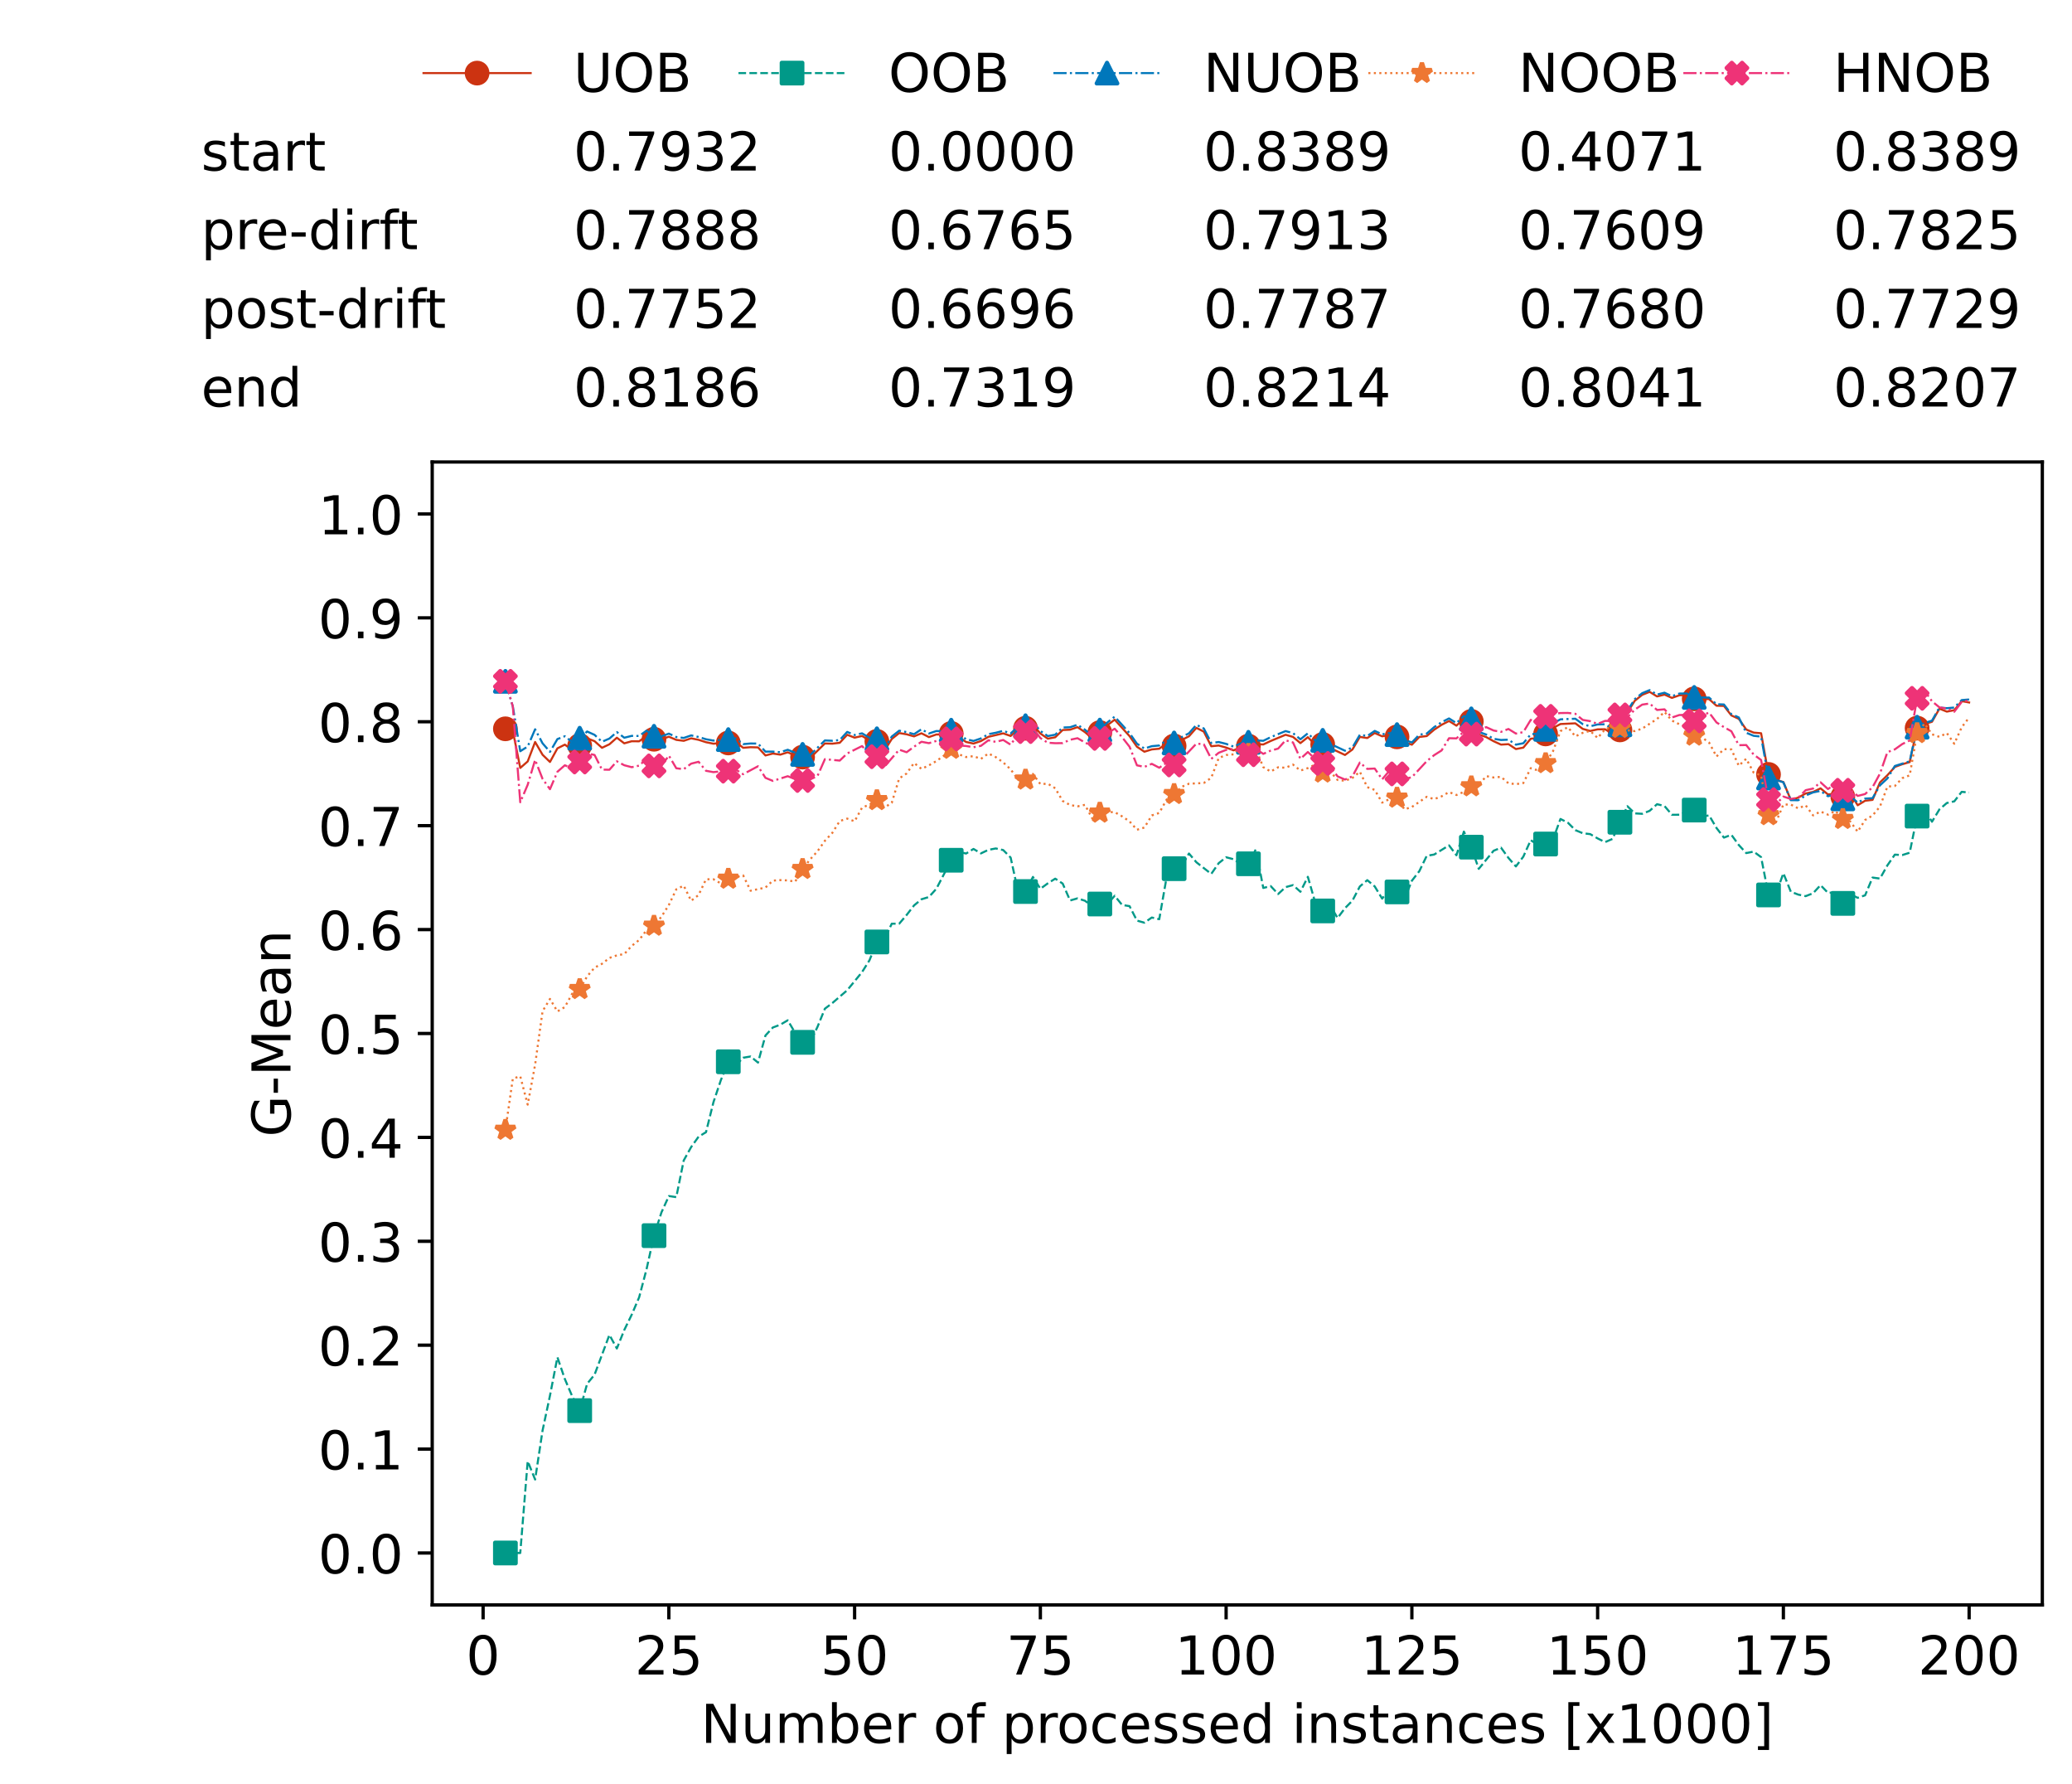 <?xml version="1.0" encoding="utf-8" standalone="no"?>
<!DOCTYPE svg PUBLIC "-//W3C//DTD SVG 1.1//EN"
  "http://www.w3.org/Graphics/SVG/1.1/DTD/svg11.dtd">
<!-- Created with matplotlib (https://matplotlib.org/) -->
<svg height="432.615pt" version="1.1" viewBox="0 0 502.65 432.615" width="502.65pt" xmlns="http://www.w3.org/2000/svg" xmlns:xlink="http://www.w3.org/1999/xlink">
 <defs>
  <style type="text/css">*{stroke-linecap:butt;stroke-linejoin:round;}</style>
 </defs>
 <g id="figure_1">
  <g id="patch_1">
   <path d="M 0 432.615 
L 502.65 432.615 
L 502.65 0 
L 0 0 
z
" style="fill:#ffffff;"/>
  </g>
  <g id="axes_1">
   <g id="patch_2">
    <path d="M 104.85 389.252 
L 495.45 389.252 
L 495.45 112.052 
L 104.85 112.052 
z
" style="fill:#ffffff;"/>
   </g>
   <g id="matplotlib.axis_1">
    <g id="xtick_1">
     <g id="line2d_1">
      <defs>
       <path d="M 0 0 
L 0 3.5 
" id="m9cecc92bc9" style="stroke:#000000;stroke-width:0.8;"/>
      </defs>
      <g>
       <use style="stroke:#000000;stroke-width:0.8;" x="117.197" xlink:href="#m9cecc92bc9" y="389.252"/>
      </g>
     </g>
     <g id="text_1">
      <!-- 0 -->
      <g transform="translate(113.061 406.13)scale(0.13 -0.13)">
       <defs>
        <path d="M 31.781 66.406 
Q 24.172 66.406 20.328 58.906 
Q 16.5 51.422 16.5 36.375 
Q 16.5 21.391 20.328 13.891 
Q 24.172 6.391 31.781 6.391 
Q 39.453 6.391 43.281 13.891 
Q 47.125 21.391 47.125 36.375 
Q 47.125 51.422 43.281 58.906 
Q 39.453 66.406 31.781 66.406 
z
M 31.781 74.219 
Q 44.047 74.219 50.516 64.516 
Q 56.984 54.828 56.984 36.375 
Q 56.984 17.969 50.516 8.266 
Q 44.047 -1.422 31.781 -1.422 
Q 19.531 -1.422 13.062 8.266 
Q 6.594 17.969 6.594 36.375 
Q 6.594 54.828 13.062 64.516 
Q 19.531 74.219 31.781 74.219 
z
" id="DejaVuSans-48"/>
       </defs>
       <use xlink:href="#DejaVuSans-48"/>
      </g>
     </g>
    </g>
    <g id="xtick_2">
     <g id="line2d_2">
      <g>
       <use style="stroke:#000000;stroke-width:0.8;" x="162.259" xlink:href="#m9cecc92bc9" y="389.252"/>
      </g>
     </g>
     <g id="text_2">
      <!-- 25 -->
      <g transform="translate(153.988 406.13)scale(0.13 -0.13)">
       <defs>
        <path d="M 19.188 8.297 
L 53.609 8.297 
L 53.609 0 
L 7.328 0 
L 7.328 8.297 
Q 12.938 14.109 22.625 23.891 
Q 32.328 33.688 34.812 36.531 
Q 39.547 41.844 41.422 45.531 
Q 43.312 49.219 43.312 52.781 
Q 43.312 58.594 39.234 62.25 
Q 35.156 65.922 28.609 65.922 
Q 23.969 65.922 18.812 64.312 
Q 13.672 62.703 7.812 59.422 
L 7.812 69.391 
Q 13.766 71.781 18.938 73 
Q 24.125 74.219 28.422 74.219 
Q 39.75 74.219 46.484 68.547 
Q 53.219 62.891 53.219 53.422 
Q 53.219 48.922 51.531 44.891 
Q 49.859 40.875 45.406 35.406 
Q 44.188 33.984 37.641 27.219 
Q 31.109 20.453 19.188 8.297 
z
" id="DejaVuSans-50"/>
        <path d="M 10.797 72.906 
L 49.516 72.906 
L 49.516 64.594 
L 19.828 64.594 
L 19.828 46.734 
Q 21.969 47.469 24.109 47.828 
Q 26.266 48.188 28.422 48.188 
Q 40.625 48.188 47.75 41.5 
Q 54.891 34.812 54.891 23.391 
Q 54.891 11.625 47.562 5.094 
Q 40.234 -1.422 26.906 -1.422 
Q 22.312 -1.422 17.547 -0.641 
Q 12.797 0.141 7.719 1.703 
L 7.719 11.625 
Q 12.109 9.234 16.797 8.062 
Q 21.484 6.891 26.703 6.891 
Q 35.156 6.891 40.078 11.328 
Q 45.016 15.766 45.016 23.391 
Q 45.016 31 40.078 35.438 
Q 35.156 39.891 26.703 39.891 
Q 22.75 39.891 18.812 39.016 
Q 14.891 38.141 10.797 36.281 
z
" id="DejaVuSans-53"/>
       </defs>
       <use xlink:href="#DejaVuSans-50"/>
       <use x="63.623" xlink:href="#DejaVuSans-53"/>
      </g>
     </g>
    </g>
    <g id="xtick_3">
     <g id="line2d_3">
      <g>
       <use style="stroke:#000000;stroke-width:0.8;" x="207.322" xlink:href="#m9cecc92bc9" y="389.252"/>
      </g>
     </g>
     <g id="text_3">
      <!-- 50 -->
      <g transform="translate(199.05 406.13)scale(0.13 -0.13)">
       <use xlink:href="#DejaVuSans-53"/>
       <use x="63.623" xlink:href="#DejaVuSans-48"/>
      </g>
     </g>
    </g>
    <g id="xtick_4">
     <g id="line2d_4">
      <g>
       <use style="stroke:#000000;stroke-width:0.8;" x="252.384" xlink:href="#m9cecc92bc9" y="389.252"/>
      </g>
     </g>
     <g id="text_4">
      <!-- 75 -->
      <g transform="translate(244.113 406.13)scale(0.13 -0.13)">
       <defs>
        <path d="M 8.203 72.906 
L 55.078 72.906 
L 55.078 68.703 
L 28.609 0 
L 18.312 0 
L 43.219 64.594 
L 8.203 64.594 
z
" id="DejaVuSans-55"/>
       </defs>
       <use xlink:href="#DejaVuSans-55"/>
       <use x="63.623" xlink:href="#DejaVuSans-53"/>
      </g>
     </g>
    </g>
    <g id="xtick_5">
     <g id="line2d_5">
      <g>
       <use style="stroke:#000000;stroke-width:0.8;" x="297.446" xlink:href="#m9cecc92bc9" y="389.252"/>
      </g>
     </g>
     <g id="text_5">
      <!-- 100 -->
      <g transform="translate(285.039 406.13)scale(0.13 -0.13)">
       <defs>
        <path d="M 12.406 8.297 
L 28.516 8.297 
L 28.516 63.922 
L 10.984 60.406 
L 10.984 69.391 
L 28.422 72.906 
L 38.281 72.906 
L 38.281 8.297 
L 54.391 8.297 
L 54.391 0 
L 12.406 0 
z
" id="DejaVuSans-49"/>
       </defs>
       <use xlink:href="#DejaVuSans-49"/>
       <use x="63.623" xlink:href="#DejaVuSans-48"/>
       <use x="127.246" xlink:href="#DejaVuSans-48"/>
      </g>
     </g>
    </g>
    <g id="xtick_6">
     <g id="line2d_6">
      <g>
       <use style="stroke:#000000;stroke-width:0.8;" x="342.509" xlink:href="#m9cecc92bc9" y="389.252"/>
      </g>
     </g>
     <g id="text_6">
      <!-- 125 -->
      <g transform="translate(330.102 406.13)scale(0.13 -0.13)">
       <use xlink:href="#DejaVuSans-49"/>
       <use x="63.623" xlink:href="#DejaVuSans-50"/>
       <use x="127.246" xlink:href="#DejaVuSans-53"/>
      </g>
     </g>
    </g>
    <g id="xtick_7">
     <g id="line2d_7">
      <g>
       <use style="stroke:#000000;stroke-width:0.8;" x="387.571" xlink:href="#m9cecc92bc9" y="389.252"/>
      </g>
     </g>
     <g id="text_7">
      <!-- 150 -->
      <g transform="translate(375.164 406.13)scale(0.13 -0.13)">
       <use xlink:href="#DejaVuSans-49"/>
       <use x="63.623" xlink:href="#DejaVuSans-53"/>
       <use x="127.246" xlink:href="#DejaVuSans-48"/>
      </g>
     </g>
    </g>
    <g id="xtick_8">
     <g id="line2d_8">
      <g>
       <use style="stroke:#000000;stroke-width:0.8;" x="432.633" xlink:href="#m9cecc92bc9" y="389.252"/>
      </g>
     </g>
     <g id="text_8">
      <!-- 175 -->
      <g transform="translate(420.226 406.13)scale(0.13 -0.13)">
       <use xlink:href="#DejaVuSans-49"/>
       <use x="63.623" xlink:href="#DejaVuSans-55"/>
       <use x="127.246" xlink:href="#DejaVuSans-53"/>
      </g>
     </g>
    </g>
    <g id="xtick_9">
     <g id="line2d_9">
      <g>
       <use style="stroke:#000000;stroke-width:0.8;" x="477.695" xlink:href="#m9cecc92bc9" y="389.252"/>
      </g>
     </g>
     <g id="text_9">
      <!-- 200 -->
      <g transform="translate(465.289 406.13)scale(0.13 -0.13)">
       <use xlink:href="#DejaVuSans-50"/>
       <use x="63.623" xlink:href="#DejaVuSans-48"/>
       <use x="127.246" xlink:href="#DejaVuSans-48"/>
      </g>
     </g>
    </g>
    <g id="text_10">
     <!-- Number of processed instances [x1000] -->
     <g transform="translate(170.025 422.711)scale(0.13 -0.13)">
      <defs>
       <path d="M 9.812 72.906 
L 23.094 72.906 
L 55.422 11.922 
L 55.422 72.906 
L 64.984 72.906 
L 64.984 0 
L 51.703 0 
L 19.391 60.984 
L 19.391 0 
L 9.812 0 
z
" id="DejaVuSans-78"/>
       <path d="M 8.5 21.578 
L 8.5 54.688 
L 17.484 54.688 
L 17.484 21.922 
Q 17.484 14.156 20.5 10.266 
Q 23.531 6.391 29.594 6.391 
Q 36.859 6.391 41.078 11.031 
Q 45.312 15.672 45.312 23.688 
L 45.312 54.688 
L 54.297 54.688 
L 54.297 0 
L 45.312 0 
L 45.312 8.406 
Q 42.047 3.422 37.719 1 
Q 33.406 -1.422 27.688 -1.422 
Q 18.266 -1.422 13.375 4.438 
Q 8.5 10.297 8.5 21.578 
z
M 31.109 56 
z
" id="DejaVuSans-117"/>
       <path d="M 52 44.188 
Q 55.375 50.25 60.062 53.125 
Q 64.75 56 71.094 56 
Q 79.641 56 84.281 50.016 
Q 88.922 44.047 88.922 33.016 
L 88.922 0 
L 79.891 0 
L 79.891 32.719 
Q 79.891 40.578 77.094 44.375 
Q 74.312 48.188 68.609 48.188 
Q 61.625 48.188 57.562 43.547 
Q 53.516 38.922 53.516 30.906 
L 53.516 0 
L 44.484 0 
L 44.484 32.719 
Q 44.484 40.625 41.703 44.406 
Q 38.922 48.188 33.109 48.188 
Q 26.219 48.188 22.156 43.531 
Q 18.109 38.875 18.109 30.906 
L 18.109 0 
L 9.078 0 
L 9.078 54.688 
L 18.109 54.688 
L 18.109 46.188 
Q 21.188 51.219 25.484 53.609 
Q 29.781 56 35.688 56 
Q 41.656 56 45.828 52.969 
Q 50 49.953 52 44.188 
z
" id="DejaVuSans-109"/>
       <path d="M 48.688 27.297 
Q 48.688 37.203 44.609 42.844 
Q 40.531 48.484 33.406 48.484 
Q 26.266 48.484 22.188 42.844 
Q 18.109 37.203 18.109 27.297 
Q 18.109 17.391 22.188 11.75 
Q 26.266 6.109 33.406 6.109 
Q 40.531 6.109 44.609 11.75 
Q 48.688 17.391 48.688 27.297 
z
M 18.109 46.391 
Q 20.953 51.266 25.266 53.625 
Q 29.594 56 35.594 56 
Q 45.562 56 51.781 48.094 
Q 58.016 40.188 58.016 27.297 
Q 58.016 14.406 51.781 6.484 
Q 45.562 -1.422 35.594 -1.422 
Q 29.594 -1.422 25.266 0.953 
Q 20.953 3.328 18.109 8.203 
L 18.109 0 
L 9.078 0 
L 9.078 75.984 
L 18.109 75.984 
z
" id="DejaVuSans-98"/>
       <path d="M 56.203 29.594 
L 56.203 25.203 
L 14.891 25.203 
Q 15.484 15.922 20.484 11.062 
Q 25.484 6.203 34.422 6.203 
Q 39.594 6.203 44.453 7.469 
Q 49.312 8.734 54.109 11.281 
L 54.109 2.781 
Q 49.266 0.734 44.188 -0.344 
Q 39.109 -1.422 33.891 -1.422 
Q 20.797 -1.422 13.156 6.188 
Q 5.516 13.812 5.516 26.812 
Q 5.516 40.234 12.766 48.109 
Q 20.016 56 32.328 56 
Q 43.359 56 49.781 48.891 
Q 56.203 41.797 56.203 29.594 
z
M 47.219 32.234 
Q 47.125 39.594 43.094 43.984 
Q 39.062 48.391 32.422 48.391 
Q 24.906 48.391 20.391 44.141 
Q 15.875 39.891 15.188 32.172 
z
" id="DejaVuSans-101"/>
       <path d="M 41.109 46.297 
Q 39.594 47.172 37.812 47.578 
Q 36.031 48 33.891 48 
Q 26.266 48 22.188 43.047 
Q 18.109 38.094 18.109 28.812 
L 18.109 0 
L 9.078 0 
L 9.078 54.688 
L 18.109 54.688 
L 18.109 46.188 
Q 20.953 51.172 25.484 53.578 
Q 30.031 56 36.531 56 
Q 37.453 56 38.578 55.875 
Q 39.703 55.766 41.062 55.516 
z
" id="DejaVuSans-114"/>
       <path id="DejaVuSans-32"/>
       <path d="M 30.609 48.391 
Q 23.391 48.391 19.188 42.75 
Q 14.984 37.109 14.984 27.297 
Q 14.984 17.484 19.156 11.844 
Q 23.344 6.203 30.609 6.203 
Q 37.797 6.203 41.984 11.859 
Q 46.188 17.531 46.188 27.297 
Q 46.188 37.016 41.984 42.703 
Q 37.797 48.391 30.609 48.391 
z
M 30.609 56 
Q 42.328 56 49.016 48.375 
Q 55.719 40.766 55.719 27.297 
Q 55.719 13.875 49.016 6.219 
Q 42.328 -1.422 30.609 -1.422 
Q 18.844 -1.422 12.172 6.219 
Q 5.516 13.875 5.516 27.297 
Q 5.516 40.766 12.172 48.375 
Q 18.844 56 30.609 56 
z
" id="DejaVuSans-111"/>
       <path d="M 37.109 75.984 
L 37.109 68.5 
L 28.516 68.5 
Q 23.688 68.5 21.797 66.547 
Q 19.922 64.594 19.922 59.516 
L 19.922 54.688 
L 34.719 54.688 
L 34.719 47.703 
L 19.922 47.703 
L 19.922 0 
L 10.891 0 
L 10.891 47.703 
L 2.297 47.703 
L 2.297 54.688 
L 10.891 54.688 
L 10.891 58.5 
Q 10.891 67.625 15.141 71.797 
Q 19.391 75.984 28.609 75.984 
z
" id="DejaVuSans-102"/>
       <path d="M 18.109 8.203 
L 18.109 -20.797 
L 9.078 -20.797 
L 9.078 54.688 
L 18.109 54.688 
L 18.109 46.391 
Q 20.953 51.266 25.266 53.625 
Q 29.594 56 35.594 56 
Q 45.562 56 51.781 48.094 
Q 58.016 40.188 58.016 27.297 
Q 58.016 14.406 51.781 6.484 
Q 45.562 -1.422 35.594 -1.422 
Q 29.594 -1.422 25.266 0.953 
Q 20.953 3.328 18.109 8.203 
z
M 48.688 27.297 
Q 48.688 37.203 44.609 42.844 
Q 40.531 48.484 33.406 48.484 
Q 26.266 48.484 22.188 42.844 
Q 18.109 37.203 18.109 27.297 
Q 18.109 17.391 22.188 11.75 
Q 26.266 6.109 33.406 6.109 
Q 40.531 6.109 44.609 11.75 
Q 48.688 17.391 48.688 27.297 
z
" id="DejaVuSans-112"/>
       <path d="M 48.781 52.594 
L 48.781 44.188 
Q 44.969 46.297 41.141 47.344 
Q 37.312 48.391 33.406 48.391 
Q 24.656 48.391 19.812 42.844 
Q 14.984 37.312 14.984 27.297 
Q 14.984 17.281 19.812 11.734 
Q 24.656 6.203 33.406 6.203 
Q 37.312 6.203 41.141 7.25 
Q 44.969 8.297 48.781 10.406 
L 48.781 2.094 
Q 45.016 0.344 40.984 -0.531 
Q 36.969 -1.422 32.422 -1.422 
Q 20.062 -1.422 12.781 6.344 
Q 5.516 14.109 5.516 27.297 
Q 5.516 40.672 12.859 48.328 
Q 20.219 56 33.016 56 
Q 37.156 56 41.109 55.141 
Q 45.062 54.297 48.781 52.594 
z
" id="DejaVuSans-99"/>
       <path d="M 44.281 53.078 
L 44.281 44.578 
Q 40.484 46.531 36.375 47.5 
Q 32.281 48.484 27.875 48.484 
Q 21.188 48.484 17.844 46.438 
Q 14.5 44.391 14.5 40.281 
Q 14.5 37.156 16.891 35.375 
Q 19.281 33.594 26.516 31.984 
L 29.594 31.297 
Q 39.156 29.25 43.188 25.516 
Q 47.219 21.781 47.219 15.094 
Q 47.219 7.469 41.188 3.016 
Q 35.156 -1.422 24.609 -1.422 
Q 20.219 -1.422 15.453 -0.562 
Q 10.688 0.297 5.422 2 
L 5.422 11.281 
Q 10.406 8.688 15.234 7.391 
Q 20.062 6.109 24.812 6.109 
Q 31.156 6.109 34.562 8.281 
Q 37.984 10.453 37.984 14.406 
Q 37.984 18.062 35.516 20.016 
Q 33.062 21.969 24.703 23.781 
L 21.578 24.516 
Q 13.234 26.266 9.516 29.906 
Q 5.812 33.547 5.812 39.891 
Q 5.812 47.609 11.281 51.797 
Q 16.75 56 26.812 56 
Q 31.781 56 36.172 55.266 
Q 40.578 54.547 44.281 53.078 
z
" id="DejaVuSans-115"/>
       <path d="M 45.406 46.391 
L 45.406 75.984 
L 54.391 75.984 
L 54.391 0 
L 45.406 0 
L 45.406 8.203 
Q 42.578 3.328 38.25 0.953 
Q 33.938 -1.422 27.875 -1.422 
Q 17.969 -1.422 11.734 6.484 
Q 5.516 14.406 5.516 27.297 
Q 5.516 40.188 11.734 48.094 
Q 17.969 56 27.875 56 
Q 33.938 56 38.25 53.625 
Q 42.578 51.266 45.406 46.391 
z
M 14.797 27.297 
Q 14.797 17.391 18.875 11.75 
Q 22.953 6.109 30.078 6.109 
Q 37.203 6.109 41.297 11.75 
Q 45.406 17.391 45.406 27.297 
Q 45.406 37.203 41.297 42.844 
Q 37.203 48.484 30.078 48.484 
Q 22.953 48.484 18.875 42.844 
Q 14.797 37.203 14.797 27.297 
z
" id="DejaVuSans-100"/>
       <path d="M 9.422 54.688 
L 18.406 54.688 
L 18.406 0 
L 9.422 0 
z
M 9.422 75.984 
L 18.406 75.984 
L 18.406 64.594 
L 9.422 64.594 
z
" id="DejaVuSans-105"/>
       <path d="M 54.891 33.016 
L 54.891 0 
L 45.906 0 
L 45.906 32.719 
Q 45.906 40.484 42.875 44.328 
Q 39.844 48.188 33.797 48.188 
Q 26.516 48.188 22.312 43.547 
Q 18.109 38.922 18.109 30.906 
L 18.109 0 
L 9.078 0 
L 9.078 54.688 
L 18.109 54.688 
L 18.109 46.188 
Q 21.344 51.125 25.703 53.562 
Q 30.078 56 35.797 56 
Q 45.219 56 50.047 50.172 
Q 54.891 44.344 54.891 33.016 
z
" id="DejaVuSans-110"/>
       <path d="M 18.312 70.219 
L 18.312 54.688 
L 36.812 54.688 
L 36.812 47.703 
L 18.312 47.703 
L 18.312 18.016 
Q 18.312 11.328 20.141 9.422 
Q 21.969 7.516 27.594 7.516 
L 36.812 7.516 
L 36.812 0 
L 27.594 0 
Q 17.188 0 13.234 3.875 
Q 9.281 7.766 9.281 18.016 
L 9.281 47.703 
L 2.688 47.703 
L 2.688 54.688 
L 9.281 54.688 
L 9.281 70.219 
z
" id="DejaVuSans-116"/>
       <path d="M 34.281 27.484 
Q 23.391 27.484 19.188 25 
Q 14.984 22.516 14.984 16.5 
Q 14.984 11.719 18.141 8.906 
Q 21.297 6.109 26.703 6.109 
Q 34.188 6.109 38.703 11.406 
Q 43.219 16.703 43.219 25.484 
L 43.219 27.484 
z
M 52.203 31.203 
L 52.203 0 
L 43.219 0 
L 43.219 8.297 
Q 40.141 3.328 35.547 0.953 
Q 30.953 -1.422 24.312 -1.422 
Q 15.922 -1.422 10.953 3.297 
Q 6 8.016 6 15.922 
Q 6 25.141 12.172 29.828 
Q 18.359 34.516 30.609 34.516 
L 43.219 34.516 
L 43.219 35.406 
Q 43.219 41.609 39.141 45 
Q 35.062 48.391 27.688 48.391 
Q 23 48.391 18.547 47.266 
Q 14.109 46.141 10.016 43.891 
L 10.016 52.203 
Q 14.938 54.109 19.578 55.047 
Q 24.219 56 28.609 56 
Q 40.484 56 46.344 49.844 
Q 52.203 43.703 52.203 31.203 
z
" id="DejaVuSans-97"/>
       <path d="M 8.594 75.984 
L 29.297 75.984 
L 29.297 69 
L 17.578 69 
L 17.578 -6.203 
L 29.297 -6.203 
L 29.297 -13.188 
L 8.594 -13.188 
z
" id="DejaVuSans-91"/>
       <path d="M 54.891 54.688 
L 35.109 28.078 
L 55.906 0 
L 45.312 0 
L 29.391 21.484 
L 13.484 0 
L 2.875 0 
L 24.125 28.609 
L 4.688 54.688 
L 15.281 54.688 
L 29.781 35.203 
L 44.281 54.688 
z
" id="DejaVuSans-120"/>
       <path d="M 30.422 75.984 
L 30.422 -13.188 
L 9.719 -13.188 
L 9.719 -6.203 
L 21.391 -6.203 
L 21.391 69 
L 9.719 69 
L 9.719 75.984 
z
" id="DejaVuSans-93"/>
      </defs>
      <use xlink:href="#DejaVuSans-78"/>
      <use x="74.805" xlink:href="#DejaVuSans-117"/>
      <use x="138.184" xlink:href="#DejaVuSans-109"/>
      <use x="235.596" xlink:href="#DejaVuSans-98"/>
      <use x="299.072" xlink:href="#DejaVuSans-101"/>
      <use x="360.596" xlink:href="#DejaVuSans-114"/>
      <use x="401.709" xlink:href="#DejaVuSans-32"/>
      <use x="433.496" xlink:href="#DejaVuSans-111"/>
      <use x="494.678" xlink:href="#DejaVuSans-102"/>
      <use x="529.883" xlink:href="#DejaVuSans-32"/>
      <use x="561.67" xlink:href="#DejaVuSans-112"/>
      <use x="625.146" xlink:href="#DejaVuSans-114"/>
      <use x="664.01" xlink:href="#DejaVuSans-111"/>
      <use x="725.191" xlink:href="#DejaVuSans-99"/>
      <use x="780.172" xlink:href="#DejaVuSans-101"/>
      <use x="841.695" xlink:href="#DejaVuSans-115"/>
      <use x="893.795" xlink:href="#DejaVuSans-115"/>
      <use x="945.895" xlink:href="#DejaVuSans-101"/>
      <use x="1007.418" xlink:href="#DejaVuSans-100"/>
      <use x="1070.895" xlink:href="#DejaVuSans-32"/>
      <use x="1102.682" xlink:href="#DejaVuSans-105"/>
      <use x="1130.465" xlink:href="#DejaVuSans-110"/>
      <use x="1193.844" xlink:href="#DejaVuSans-115"/>
      <use x="1245.943" xlink:href="#DejaVuSans-116"/>
      <use x="1285.152" xlink:href="#DejaVuSans-97"/>
      <use x="1346.432" xlink:href="#DejaVuSans-110"/>
      <use x="1409.811" xlink:href="#DejaVuSans-99"/>
      <use x="1464.791" xlink:href="#DejaVuSans-101"/>
      <use x="1526.314" xlink:href="#DejaVuSans-115"/>
      <use x="1578.414" xlink:href="#DejaVuSans-32"/>
      <use x="1610.201" xlink:href="#DejaVuSans-91"/>
      <use x="1649.215" xlink:href="#DejaVuSans-120"/>
      <use x="1708.395" xlink:href="#DejaVuSans-49"/>
      <use x="1772.018" xlink:href="#DejaVuSans-48"/>
      <use x="1835.641" xlink:href="#DejaVuSans-48"/>
      <use x="1899.264" xlink:href="#DejaVuSans-48"/>
      <use x="1962.887" xlink:href="#DejaVuSans-93"/>
     </g>
    </g>
   </g>
   <g id="matplotlib.axis_2">
    <g id="ytick_1">
     <g id="line2d_10">
      <defs>
       <path d="M 0 0 
L -3.5 0 
" id="mceaec7ec18" style="stroke:#000000;stroke-width:0.8;"/>
      </defs>
      <g>
       <use style="stroke:#000000;stroke-width:0.8;" x="104.85" xlink:href="#mceaec7ec18" y="376.652"/>
      </g>
     </g>
     <g id="text_11">
      <!-- 0.0 -->
      <g transform="translate(77.176 381.591)scale(0.13 -0.13)">
       <defs>
        <path d="M 10.688 12.406 
L 21 12.406 
L 21 0 
L 10.688 0 
z
" id="DejaVuSans-46"/>
       </defs>
       <use xlink:href="#DejaVuSans-48"/>
       <use x="63.623" xlink:href="#DejaVuSans-46"/>
       <use x="95.41" xlink:href="#DejaVuSans-48"/>
      </g>
     </g>
    </g>
    <g id="ytick_2">
     <g id="line2d_11">
      <g>
       <use style="stroke:#000000;stroke-width:0.8;" x="104.85" xlink:href="#mceaec7ec18" y="351.452"/>
      </g>
     </g>
     <g id="text_12">
      <!-- 0.1 -->
      <g transform="translate(77.176 356.391)scale(0.13 -0.13)">
       <use xlink:href="#DejaVuSans-48"/>
       <use x="63.623" xlink:href="#DejaVuSans-46"/>
       <use x="95.41" xlink:href="#DejaVuSans-49"/>
      </g>
     </g>
    </g>
    <g id="ytick_3">
     <g id="line2d_12">
      <g>
       <use style="stroke:#000000;stroke-width:0.8;" x="104.85" xlink:href="#mceaec7ec18" y="326.252"/>
      </g>
     </g>
     <g id="text_13">
      <!-- 0.2 -->
      <g transform="translate(77.176 331.191)scale(0.13 -0.13)">
       <use xlink:href="#DejaVuSans-48"/>
       <use x="63.623" xlink:href="#DejaVuSans-46"/>
       <use x="95.41" xlink:href="#DejaVuSans-50"/>
      </g>
     </g>
    </g>
    <g id="ytick_4">
     <g id="line2d_13">
      <g>
       <use style="stroke:#000000;stroke-width:0.8;" x="104.85" xlink:href="#mceaec7ec18" y="301.052"/>
      </g>
     </g>
     <g id="text_14">
      <!-- 0.3 -->
      <g transform="translate(77.176 305.991)scale(0.13 -0.13)">
       <defs>
        <path d="M 40.578 39.312 
Q 47.656 37.797 51.625 33 
Q 55.609 28.219 55.609 21.188 
Q 55.609 10.406 48.188 4.484 
Q 40.766 -1.422 27.094 -1.422 
Q 22.516 -1.422 17.656 -0.516 
Q 12.797 0.391 7.625 2.203 
L 7.625 11.719 
Q 11.719 9.328 16.594 8.109 
Q 21.484 6.891 26.812 6.891 
Q 36.078 6.891 40.938 10.547 
Q 45.797 14.203 45.797 21.188 
Q 45.797 27.641 41.281 31.266 
Q 36.766 34.906 28.719 34.906 
L 20.219 34.906 
L 20.219 43.016 
L 29.109 43.016 
Q 36.375 43.016 40.234 45.922 
Q 44.094 48.828 44.094 54.297 
Q 44.094 59.906 40.109 62.906 
Q 36.141 65.922 28.719 65.922 
Q 24.656 65.922 20.016 65.031 
Q 15.375 64.156 9.812 62.312 
L 9.812 71.094 
Q 15.438 72.656 20.344 73.438 
Q 25.25 74.219 29.594 74.219 
Q 40.828 74.219 47.359 69.109 
Q 53.906 64.016 53.906 55.328 
Q 53.906 49.266 50.438 45.094 
Q 46.969 40.922 40.578 39.312 
z
" id="DejaVuSans-51"/>
       </defs>
       <use xlink:href="#DejaVuSans-48"/>
       <use x="63.623" xlink:href="#DejaVuSans-46"/>
       <use x="95.41" xlink:href="#DejaVuSans-51"/>
      </g>
     </g>
    </g>
    <g id="ytick_5">
     <g id="line2d_14">
      <g>
       <use style="stroke:#000000;stroke-width:0.8;" x="104.85" xlink:href="#mceaec7ec18" y="275.852"/>
      </g>
     </g>
     <g id="text_15">
      <!-- 0.4 -->
      <g transform="translate(77.176 280.791)scale(0.13 -0.13)">
       <defs>
        <path d="M 37.797 64.312 
L 12.891 25.391 
L 37.797 25.391 
z
M 35.203 72.906 
L 47.609 72.906 
L 47.609 25.391 
L 58.016 25.391 
L 58.016 17.188 
L 47.609 17.188 
L 47.609 0 
L 37.797 0 
L 37.797 17.188 
L 4.891 17.188 
L 4.891 26.703 
z
" id="DejaVuSans-52"/>
       </defs>
       <use xlink:href="#DejaVuSans-48"/>
       <use x="63.623" xlink:href="#DejaVuSans-46"/>
       <use x="95.41" xlink:href="#DejaVuSans-52"/>
      </g>
     </g>
    </g>
    <g id="ytick_6">
     <g id="line2d_15">
      <g>
       <use style="stroke:#000000;stroke-width:0.8;" x="104.85" xlink:href="#mceaec7ec18" y="250.652"/>
      </g>
     </g>
     <g id="text_16">
      <!-- 0.5 -->
      <g transform="translate(77.176 255.591)scale(0.13 -0.13)">
       <use xlink:href="#DejaVuSans-48"/>
       <use x="63.623" xlink:href="#DejaVuSans-46"/>
       <use x="95.41" xlink:href="#DejaVuSans-53"/>
      </g>
     </g>
    </g>
    <g id="ytick_7">
     <g id="line2d_16">
      <g>
       <use style="stroke:#000000;stroke-width:0.8;" x="104.85" xlink:href="#mceaec7ec18" y="225.452"/>
      </g>
     </g>
     <g id="text_17">
      <!-- 0.6 -->
      <g transform="translate(77.176 230.391)scale(0.13 -0.13)">
       <defs>
        <path d="M 33.016 40.375 
Q 26.375 40.375 22.484 35.828 
Q 18.609 31.297 18.609 23.391 
Q 18.609 15.531 22.484 10.953 
Q 26.375 6.391 33.016 6.391 
Q 39.656 6.391 43.531 10.953 
Q 47.406 15.531 47.406 23.391 
Q 47.406 31.297 43.531 35.828 
Q 39.656 40.375 33.016 40.375 
z
M 52.594 71.297 
L 52.594 62.312 
Q 48.875 64.062 45.094 64.984 
Q 41.312 65.922 37.594 65.922 
Q 27.828 65.922 22.672 59.328 
Q 17.531 52.734 16.797 39.406 
Q 19.672 43.656 24.016 45.922 
Q 28.375 48.188 33.594 48.188 
Q 44.578 48.188 50.953 41.516 
Q 57.328 34.859 57.328 23.391 
Q 57.328 12.156 50.688 5.359 
Q 44.047 -1.422 33.016 -1.422 
Q 20.359 -1.422 13.672 8.266 
Q 6.984 17.969 6.984 36.375 
Q 6.984 53.656 15.188 63.938 
Q 23.391 74.219 37.203 74.219 
Q 40.922 74.219 44.703 73.484 
Q 48.484 72.75 52.594 71.297 
z
" id="DejaVuSans-54"/>
       </defs>
       <use xlink:href="#DejaVuSans-48"/>
       <use x="63.623" xlink:href="#DejaVuSans-46"/>
       <use x="95.41" xlink:href="#DejaVuSans-54"/>
      </g>
     </g>
    </g>
    <g id="ytick_8">
     <g id="line2d_17">
      <g>
       <use style="stroke:#000000;stroke-width:0.8;" x="104.85" xlink:href="#mceaec7ec18" y="200.252"/>
      </g>
     </g>
     <g id="text_18">
      <!-- 0.7 -->
      <g transform="translate(77.176 205.191)scale(0.13 -0.13)">
       <use xlink:href="#DejaVuSans-48"/>
       <use x="63.623" xlink:href="#DejaVuSans-46"/>
       <use x="95.41" xlink:href="#DejaVuSans-55"/>
      </g>
     </g>
    </g>
    <g id="ytick_9">
     <g id="line2d_18">
      <g>
       <use style="stroke:#000000;stroke-width:0.8;" x="104.85" xlink:href="#mceaec7ec18" y="175.052"/>
      </g>
     </g>
     <g id="text_19">
      <!-- 0.8 -->
      <g transform="translate(77.176 179.991)scale(0.13 -0.13)">
       <defs>
        <path d="M 31.781 34.625 
Q 24.75 34.625 20.719 30.859 
Q 16.703 27.094 16.703 20.516 
Q 16.703 13.922 20.719 10.156 
Q 24.75 6.391 31.781 6.391 
Q 38.812 6.391 42.859 10.172 
Q 46.922 13.969 46.922 20.516 
Q 46.922 27.094 42.891 30.859 
Q 38.875 34.625 31.781 34.625 
z
M 21.922 38.812 
Q 15.578 40.375 12.031 44.719 
Q 8.5 49.078 8.5 55.328 
Q 8.5 64.062 14.719 69.141 
Q 20.953 74.219 31.781 74.219 
Q 42.672 74.219 48.875 69.141 
Q 55.078 64.062 55.078 55.328 
Q 55.078 49.078 51.531 44.719 
Q 48 40.375 41.703 38.812 
Q 48.828 37.156 52.797 32.312 
Q 56.781 27.484 56.781 20.516 
Q 56.781 9.906 50.312 4.234 
Q 43.844 -1.422 31.781 -1.422 
Q 19.734 -1.422 13.25 4.234 
Q 6.781 9.906 6.781 20.516 
Q 6.781 27.484 10.781 32.312 
Q 14.797 37.156 21.922 38.812 
z
M 18.312 54.391 
Q 18.312 48.734 21.844 45.562 
Q 25.391 42.391 31.781 42.391 
Q 38.141 42.391 41.719 45.562 
Q 45.312 48.734 45.312 54.391 
Q 45.312 60.062 41.719 63.234 
Q 38.141 66.406 31.781 66.406 
Q 25.391 66.406 21.844 63.234 
Q 18.312 60.062 18.312 54.391 
z
" id="DejaVuSans-56"/>
       </defs>
       <use xlink:href="#DejaVuSans-48"/>
       <use x="63.623" xlink:href="#DejaVuSans-46"/>
       <use x="95.41" xlink:href="#DejaVuSans-56"/>
      </g>
     </g>
    </g>
    <g id="ytick_10">
     <g id="line2d_19">
      <g>
       <use style="stroke:#000000;stroke-width:0.8;" x="104.85" xlink:href="#mceaec7ec18" y="149.852"/>
      </g>
     </g>
     <g id="text_20">
      <!-- 0.9 -->
      <g transform="translate(77.176 154.791)scale(0.13 -0.13)">
       <defs>
        <path d="M 10.984 1.516 
L 10.984 10.5 
Q 14.703 8.734 18.5 7.812 
Q 22.312 6.891 25.984 6.891 
Q 35.75 6.891 40.891 13.453 
Q 46.047 20.016 46.781 33.406 
Q 43.953 29.203 39.594 26.953 
Q 35.25 24.703 29.984 24.703 
Q 19.047 24.703 12.672 31.312 
Q 6.297 37.938 6.297 49.422 
Q 6.297 60.641 12.938 67.422 
Q 19.578 74.219 30.609 74.219 
Q 43.266 74.219 49.922 64.516 
Q 56.594 54.828 56.594 36.375 
Q 56.594 19.141 48.406 8.859 
Q 40.234 -1.422 26.422 -1.422 
Q 22.703 -1.422 18.891 -0.688 
Q 15.094 0.047 10.984 1.516 
z
M 30.609 32.422 
Q 37.25 32.422 41.125 36.953 
Q 45.016 41.5 45.016 49.422 
Q 45.016 57.281 41.125 61.844 
Q 37.25 66.406 30.609 66.406 
Q 23.969 66.406 20.094 61.844 
Q 16.219 57.281 16.219 49.422 
Q 16.219 41.5 20.094 36.953 
Q 23.969 32.422 30.609 32.422 
z
" id="DejaVuSans-57"/>
       </defs>
       <use xlink:href="#DejaVuSans-48"/>
       <use x="63.623" xlink:href="#DejaVuSans-46"/>
       <use x="95.41" xlink:href="#DejaVuSans-57"/>
      </g>
     </g>
    </g>
    <g id="ytick_11">
     <g id="line2d_20">
      <g>
       <use style="stroke:#000000;stroke-width:0.8;" x="104.85" xlink:href="#mceaec7ec18" y="124.652"/>
      </g>
     </g>
     <g id="text_21">
      <!-- 1.0 -->
      <g transform="translate(77.176 129.591)scale(0.13 -0.13)">
       <use xlink:href="#DejaVuSans-49"/>
       <use x="63.623" xlink:href="#DejaVuSans-46"/>
       <use x="95.41" xlink:href="#DejaVuSans-48"/>
      </g>
     </g>
    </g>
    <g id="text_22">
     <!-- G-Mean -->
     <g transform="translate(70.472 275.744)rotate(-90)scale(0.13 -0.13)">
      <defs>
       <path d="M 59.516 10.406 
L 59.516 29.984 
L 43.406 29.984 
L 43.406 38.094 
L 69.281 38.094 
L 69.281 6.781 
Q 63.578 2.734 56.688 0.656 
Q 49.812 -1.422 42 -1.422 
Q 24.906 -1.422 15.25 8.562 
Q 5.609 18.562 5.609 36.375 
Q 5.609 54.25 15.25 64.234 
Q 24.906 74.219 42 74.219 
Q 49.125 74.219 55.547 72.453 
Q 61.969 70.703 67.391 67.281 
L 67.391 56.781 
Q 61.922 61.422 55.766 63.766 
Q 49.609 66.109 42.828 66.109 
Q 29.438 66.109 22.719 58.641 
Q 16.016 51.172 16.016 36.375 
Q 16.016 21.625 22.719 14.156 
Q 29.438 6.688 42.828 6.688 
Q 48.047 6.688 52.141 7.594 
Q 56.25 8.5 59.516 10.406 
z
" id="DejaVuSans-71"/>
       <path d="M 4.891 31.391 
L 31.203 31.391 
L 31.203 23.391 
L 4.891 23.391 
z
" id="DejaVuSans-45"/>
       <path d="M 9.812 72.906 
L 24.516 72.906 
L 43.109 23.297 
L 61.812 72.906 
L 76.516 72.906 
L 76.516 0 
L 66.891 0 
L 66.891 64.016 
L 48.094 14.016 
L 38.188 14.016 
L 19.391 64.016 
L 19.391 0 
L 9.812 0 
z
" id="DejaVuSans-77"/>
      </defs>
      <use xlink:href="#DejaVuSans-71"/>
      <use x="77.49" xlink:href="#DejaVuSans-45"/>
      <use x="113.574" xlink:href="#DejaVuSans-77"/>
      <use x="199.854" xlink:href="#DejaVuSans-101"/>
      <use x="261.377" xlink:href="#DejaVuSans-97"/>
      <use x="322.656" xlink:href="#DejaVuSans-110"/>
     </g>
    </g>
   </g>
   <g id="line2d_21"/>
   <g id="line2d_22"/>
   <g id="line2d_23"/>
   <g id="line2d_24"/>
   <g id="line2d_25"/>
   <g id="line2d_26">
    <path clip-path="url(#p75665bab1e)" d="M 122.605 176.763 
L 124.407 177.261 
L 126.21 186.253 
L 128.012 184.674 
L 129.815 179.954 
L 131.617 183.05 
L 133.419 184.8 
L 135.222 181.502 
L 137.024 180.6 
L 138.827 181.889 
L 140.629 180.818 
L 142.432 179.062 
L 144.234 179.758 
L 146.037 181.367 
L 147.839 180.515 
L 149.642 178.918 
L 151.444 180.286 
L 153.247 179.776 
L 155.049 179.792 
L 156.852 178.462 
L 158.654 179.292 
L 160.457 179.311 
L 162.259 178.676 
L 164.062 179.444 
L 165.864 179.677 
L 167.667 179.07 
L 169.469 179.43 
L 171.272 180.01 
L 173.074 180.372 
L 174.877 180.21 
L 176.679 180.193 
L 178.482 179.958 
L 180.284 181.363 
L 182.087 181.221 
L 183.889 181.274 
L 185.692 183.222 
L 187.494 182.759 
L 189.297 183.026 
L 191.099 182.457 
L 192.902 183.219 
L 194.704 183.62 
L 196.507 183.86 
L 200.112 180.317 
L 201.914 180.366 
L 203.717 180.15 
L 205.519 178.207 
L 207.322 178.907 
L 209.124 178.496 
L 210.927 179.583 
L 212.729 179.807 
L 214.532 182.112 
L 216.334 179.226 
L 218.137 177.786 
L 219.939 178.093 
L 221.742 178.597 
L 223.544 177.846 
L 225.347 178.768 
L 227.149 178.136 
L 228.952 178.151 
L 230.754 177.882 
L 232.557 178.752 
L 234.359 179.952 
L 236.162 180.34 
L 237.964 179.732 
L 239.767 178.704 
L 243.372 177.864 
L 245.174 178.5 
L 246.976 176.826 
L 248.779 176.624 
L 250.581 175.819 
L 252.384 177.9 
L 254.186 179.153 
L 255.989 178.812 
L 257.791 177.059 
L 259.594 176.975 
L 261.396 176.36 
L 263.199 177.568 
L 265.001 179.103 
L 266.804 177.678 
L 268.606 175.914 
L 270.409 174.549 
L 274.014 178.532 
L 275.816 181.11 
L 277.619 182.317 
L 279.421 181.761 
L 281.224 181.587 
L 283.026 180.283 
L 284.829 180.922 
L 286.631 179.488 
L 288.434 178.572 
L 290.236 176.529 
L 292.039 177.45 
L 293.841 180.989 
L 295.644 180.813 
L 297.446 181.311 
L 299.249 181.989 
L 301.051 181.211 
L 302.854 180.953 
L 304.656 180.447 
L 306.459 180.564 
L 308.261 179.713 
L 311.866 178.21 
L 313.669 178.725 
L 315.471 180.229 
L 317.274 178.793 
L 319.076 180.629 
L 320.879 180.564 
L 326.286 183.109 
L 328.089 181.778 
L 329.891 178.724 
L 331.694 178.997 
L 333.496 177.778 
L 335.299 178.578 
L 337.101 178.269 
L 338.904 178.715 
L 340.706 179.992 
L 342.509 180.614 
L 344.311 178.74 
L 346.114 178.519 
L 347.916 176.976 
L 349.719 175.791 
L 351.521 174.868 
L 353.324 175.998 
L 355.126 174.261 
L 356.928 174.959 
L 358.731 178.126 
L 360.533 178.765 
L 362.336 179.77 
L 364.138 180.593 
L 365.941 180.482 
L 367.743 181.672 
L 369.546 181.325 
L 371.348 179.163 
L 373.151 179 
L 374.953 178 
L 376.756 176.545 
L 378.558 175.601 
L 382.163 175.432 
L 383.966 176.78 
L 385.768 177.287 
L 387.571 176.893 
L 389.373 176.867 
L 391.176 177.969 
L 392.978 177.028 
L 394.781 172.792 
L 396.583 169.961 
L 398.386 168.519 
L 400.188 167.799 
L 401.991 168.912 
L 403.793 168.462 
L 405.596 169.262 
L 407.398 168.637 
L 409.201 168.541 
L 411.003 169.489 
L 414.608 169.56 
L 416.411 171.164 
L 418.213 171.206 
L 420.016 173.516 
L 421.818 174.339 
L 423.621 176.935 
L 425.423 177.684 
L 427.226 177.835 
L 429.028 187.825 
L 430.831 189.109 
L 432.633 189.676 
L 434.436 193.996 
L 436.238 193.451 
L 438.041 192.438 
L 439.843 192.07 
L 441.646 191.202 
L 443.448 192.681 
L 445.251 192.519 
L 447.053 193.218 
L 448.856 192.405 
L 450.658 195.301 
L 452.461 194.206 
L 454.263 193.997 
L 456.066 189.769 
L 457.868 188.017 
L 459.671 186.01 
L 461.473 185.352 
L 463.276 184.831 
L 465.078 176.592 
L 466.881 175.6 
L 468.683 175.06 
L 470.485 171.875 
L 472.288 172.593 
L 474.09 172.248 
L 475.893 170.046 
L 477.695 170.375 
L 477.695 170.375 
" style="fill:none;stroke:#cc3311;stroke-linecap:square;stroke-width:0.5;"/>
    <defs>
     <path d="M 0 2.5 
C 0.663 2.5 1.299 2.237 1.768 1.768 
C 2.237 1.299 2.5 0.663 2.5 0 
C 2.5 -0.663 2.237 -1.299 1.768 -1.768 
C 1.299 -2.237 0.663 -2.5 0 -2.5 
C -0.663 -2.5 -1.299 -2.237 -1.768 -1.768 
C -2.237 -1.299 -2.5 -0.663 -2.5 0 
C -2.5 0.663 -2.237 1.299 -1.768 1.768 
C -1.299 2.237 -0.663 2.5 0 2.5 
z
" id="m61d66fa826" style="stroke:#cc3311;"/>
    </defs>
    <g clip-path="url(#p75665bab1e)">
     <use style="fill:#cc3311;stroke:#cc3311;" x="122.605" xlink:href="#m61d66fa826" y="176.763"/>
     <use style="fill:#cc3311;stroke:#cc3311;" x="140.629" xlink:href="#m61d66fa826" y="180.818"/>
     <use style="fill:#cc3311;stroke:#cc3311;" x="158.654" xlink:href="#m61d66fa826" y="179.292"/>
     <use style="fill:#cc3311;stroke:#cc3311;" x="176.679" xlink:href="#m61d66fa826" y="180.193"/>
     <use style="fill:#cc3311;stroke:#cc3311;" x="194.704" xlink:href="#m61d66fa826" y="183.62"/>
     <use style="fill:#cc3311;stroke:#cc3311;" x="212.729" xlink:href="#m61d66fa826" y="179.807"/>
     <use style="fill:#cc3311;stroke:#cc3311;" x="230.754" xlink:href="#m61d66fa826" y="177.882"/>
     <use style="fill:#cc3311;stroke:#cc3311;" x="248.779" xlink:href="#m61d66fa826" y="176.624"/>
     <use style="fill:#cc3311;stroke:#cc3311;" x="266.804" xlink:href="#m61d66fa826" y="177.678"/>
     <use style="fill:#cc3311;stroke:#cc3311;" x="284.829" xlink:href="#m61d66fa826" y="180.922"/>
     <use style="fill:#cc3311;stroke:#cc3311;" x="302.854" xlink:href="#m61d66fa826" y="180.953"/>
     <use style="fill:#cc3311;stroke:#cc3311;" x="320.879" xlink:href="#m61d66fa826" y="180.564"/>
     <use style="fill:#cc3311;stroke:#cc3311;" x="338.904" xlink:href="#m61d66fa826" y="178.715"/>
     <use style="fill:#cc3311;stroke:#cc3311;" x="356.928" xlink:href="#m61d66fa826" y="174.959"/>
     <use style="fill:#cc3311;stroke:#cc3311;" x="374.953" xlink:href="#m61d66fa826" y="178"/>
     <use style="fill:#cc3311;stroke:#cc3311;" x="392.978" xlink:href="#m61d66fa826" y="177.028"/>
     <use style="fill:#cc3311;stroke:#cc3311;" x="411.003" xlink:href="#m61d66fa826" y="169.489"/>
     <use style="fill:#cc3311;stroke:#cc3311;" x="429.028" xlink:href="#m61d66fa826" y="187.825"/>
     <use style="fill:#cc3311;stroke:#cc3311;" x="447.053" xlink:href="#m61d66fa826" y="193.218"/>
     <use style="fill:#cc3311;stroke:#cc3311;" x="465.078" xlink:href="#m61d66fa826" y="176.592"/>
    </g>
   </g>
   <g id="line2d_27"/>
   <g id="line2d_28"/>
   <g id="line2d_29"/>
   <g id="line2d_30"/>
   <g id="line2d_31">
    <path clip-path="url(#p75665bab1e)" d="M 122.605 376.652 
L 126.21 376.652 
L 128.012 354.378 
L 129.815 358.833 
L 131.617 346.961 
L 133.419 338.481 
L 135.222 329.179 
L 137.024 334.454 
L 138.827 338.674 
L 140.629 342.126 
L 142.432 335.617 
L 144.234 333.408 
L 147.839 323.752 
L 149.642 327.058 
L 151.444 322.568 
L 153.247 318.857 
L 155.049 314.646 
L 156.852 307.8 
L 158.654 299.687 
L 160.457 294.061 
L 162.259 290.084 
L 164.062 290.345 
L 165.864 281.445 
L 167.667 278.205 
L 169.469 275.682 
L 171.272 274.594 
L 173.074 267.33 
L 174.877 261.966 
L 176.679 257.52 
L 178.482 258.404 
L 180.284 256.538 
L 182.087 256.23 
L 183.889 257.715 
L 185.692 251.145 
L 187.494 249.198 
L 189.297 248.523 
L 191.099 247.457 
L 192.902 250.516 
L 194.704 252.799 
L 196.507 252.802 
L 198.309 249.07 
L 200.112 244.642 
L 201.914 243.276 
L 205.519 240.17 
L 209.124 235.768 
L 210.927 232.9 
L 212.729 228.459 
L 214.532 227.848 
L 216.334 224.024 
L 218.137 224.03 
L 219.939 221.914 
L 221.742 219.593 
L 223.544 218.102 
L 225.347 217.553 
L 227.149 215.558 
L 230.754 208.641 
L 232.557 206.568 
L 234.359 207.013 
L 236.162 205.894 
L 237.964 206.978 
L 239.767 206.119 
L 241.569 205.778 
L 243.372 206.17 
L 245.174 207.991 
L 246.976 216.223 
L 248.779 216.227 
L 250.581 212.686 
L 252.384 215.564 
L 254.186 214.243 
L 255.989 213.105 
L 257.791 214.292 
L 259.594 218.401 
L 261.396 217.878 
L 263.199 218.461 
L 265.001 219.818 
L 266.804 219.255 
L 268.606 219.372 
L 270.409 217.254 
L 272.211 219.483 
L 274.014 219.766 
L 275.816 223.276 
L 277.619 223.784 
L 279.421 222.531 
L 281.224 222.944 
L 283.026 212.677 
L 284.829 210.681 
L 286.631 210.076 
L 288.434 207.008 
L 290.236 209.131 
L 293.841 211.956 
L 295.644 209.351 
L 297.446 207.914 
L 299.249 208.39 
L 301.051 209.599 
L 302.854 209.499 
L 304.656 205.977 
L 306.459 215.359 
L 308.261 214.909 
L 310.064 216.834 
L 311.866 215.165 
L 313.669 214.665 
L 315.471 216.28 
L 317.274 212.661 
L 319.076 218.952 
L 320.879 220.931 
L 322.681 219.557 
L 324.484 222.647 
L 326.286 220.259 
L 328.089 218.435 
L 329.891 214.989 
L 331.694 213.466 
L 333.496 214.989 
L 335.299 217.95 
L 337.101 215.521 
L 338.904 216.321 
L 340.706 218.049 
L 342.509 213.605 
L 344.311 211.294 
L 346.114 207.567 
L 347.916 207.252 
L 351.521 205.026 
L 353.324 207.434 
L 355.126 201.69 
L 356.928 205.462 
L 358.731 210.728 
L 362.336 206.337 
L 364.138 205.594 
L 365.941 208.082 
L 367.743 210.136 
L 369.546 207.764 
L 371.348 203.758 
L 373.151 204.992 
L 374.953 204.709 
L 376.756 203.55 
L 378.558 198.626 
L 380.361 199.535 
L 382.163 201.332 
L 383.966 202.085 
L 385.768 202.301 
L 387.571 203.342 
L 389.373 204.246 
L 391.176 203.467 
L 394.781 195.519 
L 396.583 197.271 
L 398.386 197.373 
L 400.188 196.654 
L 401.991 195.042 
L 403.793 195.486 
L 405.596 197.61 
L 407.398 197.6 
L 409.201 196.888 
L 411.003 196.471 
L 412.806 198.12 
L 414.608 197.743 
L 416.411 200.818 
L 418.213 203.15 
L 420.016 202.466 
L 421.818 204.946 
L 423.621 206.903 
L 425.423 206.541 
L 427.226 207.877 
L 429.028 217.051 
L 430.831 216.83 
L 432.633 211.787 
L 434.436 216.268 
L 436.238 216.969 
L 438.041 217.347 
L 439.843 216.638 
L 441.646 214.67 
L 443.448 216.547 
L 445.251 216.416 
L 447.053 219.1 
L 448.856 216.876 
L 450.658 217.747 
L 452.461 217.144 
L 454.263 212.838 
L 456.066 213.084 
L 457.868 209.871 
L 459.671 207.277 
L 461.473 207.381 
L 463.276 206.813 
L 465.078 197.931 
L 466.881 196.413 
L 468.683 199.299 
L 470.485 196.31 
L 472.288 194.756 
L 474.09 194.356 
L 475.893 192.043 
L 477.695 192.224 
L 477.695 192.224 
" style="fill:none;stroke:#009988;stroke-dasharray:1.85,0.8;stroke-dashoffset:0;stroke-width:0.5;"/>
    <defs>
     <path d="M -2.5 2.5 
L 2.5 2.5 
L 2.5 -2.5 
L -2.5 -2.5 
z
" id="m1f93c8827e" style="stroke:#009988;stroke-linejoin:miter;"/>
    </defs>
    <g clip-path="url(#p75665bab1e)">
     <use style="fill:#009988;stroke:#009988;stroke-linejoin:miter;" x="122.605" xlink:href="#m1f93c8827e" y="376.652"/>
     <use style="fill:#009988;stroke:#009988;stroke-linejoin:miter;" x="140.629" xlink:href="#m1f93c8827e" y="342.126"/>
     <use style="fill:#009988;stroke:#009988;stroke-linejoin:miter;" x="158.654" xlink:href="#m1f93c8827e" y="299.687"/>
     <use style="fill:#009988;stroke:#009988;stroke-linejoin:miter;" x="176.679" xlink:href="#m1f93c8827e" y="257.52"/>
     <use style="fill:#009988;stroke:#009988;stroke-linejoin:miter;" x="194.704" xlink:href="#m1f93c8827e" y="252.799"/>
     <use style="fill:#009988;stroke:#009988;stroke-linejoin:miter;" x="212.729" xlink:href="#m1f93c8827e" y="228.459"/>
     <use style="fill:#009988;stroke:#009988;stroke-linejoin:miter;" x="230.754" xlink:href="#m1f93c8827e" y="208.641"/>
     <use style="fill:#009988;stroke:#009988;stroke-linejoin:miter;" x="248.779" xlink:href="#m1f93c8827e" y="216.227"/>
     <use style="fill:#009988;stroke:#009988;stroke-linejoin:miter;" x="266.804" xlink:href="#m1f93c8827e" y="219.255"/>
     <use style="fill:#009988;stroke:#009988;stroke-linejoin:miter;" x="284.829" xlink:href="#m1f93c8827e" y="210.681"/>
     <use style="fill:#009988;stroke:#009988;stroke-linejoin:miter;" x="302.854" xlink:href="#m1f93c8827e" y="209.499"/>
     <use style="fill:#009988;stroke:#009988;stroke-linejoin:miter;" x="320.879" xlink:href="#m1f93c8827e" y="220.931"/>
     <use style="fill:#009988;stroke:#009988;stroke-linejoin:miter;" x="338.904" xlink:href="#m1f93c8827e" y="216.321"/>
     <use style="fill:#009988;stroke:#009988;stroke-linejoin:miter;" x="356.928" xlink:href="#m1f93c8827e" y="205.462"/>
     <use style="fill:#009988;stroke:#009988;stroke-linejoin:miter;" x="374.953" xlink:href="#m1f93c8827e" y="204.709"/>
     <use style="fill:#009988;stroke:#009988;stroke-linejoin:miter;" x="392.978" xlink:href="#m1f93c8827e" y="199.421"/>
     <use style="fill:#009988;stroke:#009988;stroke-linejoin:miter;" x="411.003" xlink:href="#m1f93c8827e" y="196.471"/>
     <use style="fill:#009988;stroke:#009988;stroke-linejoin:miter;" x="429.028" xlink:href="#m1f93c8827e" y="217.051"/>
     <use style="fill:#009988;stroke:#009988;stroke-linejoin:miter;" x="447.053" xlink:href="#m1f93c8827e" y="219.1"/>
     <use style="fill:#009988;stroke:#009988;stroke-linejoin:miter;" x="465.078" xlink:href="#m1f93c8827e" y="197.931"/>
    </g>
   </g>
   <g id="line2d_32"/>
   <g id="line2d_33"/>
   <g id="line2d_34"/>
   <g id="line2d_35"/>
   <g id="line2d_36">
    <path clip-path="url(#p75665bab1e)" d="M 122.605 165.247 
L 124.407 171.334 
L 126.21 182.199 
L 128.012 181.056 
L 129.815 176.873 
L 131.617 180.277 
L 133.419 182.345 
L 135.222 179.254 
L 137.024 178.561 
L 138.827 179.999 
L 140.629 179.042 
L 142.432 177.411 
L 144.234 178.226 
L 146.037 179.905 
L 147.839 179.123 
L 149.642 177.551 
L 151.444 178.924 
L 153.247 178.475 
L 155.049 178.498 
L 156.852 177.204 
L 158.654 178.575 
L 160.457 178.585 
L 162.259 177.93 
L 164.062 178.754 
L 165.864 178.978 
L 167.667 178.364 
L 169.469 178.74 
L 171.272 179.293 
L 173.074 179.616 
L 174.877 179.426 
L 176.679 179.381 
L 178.482 179.094 
L 180.284 180.477 
L 182.087 180.321 
L 183.889 180.34 
L 185.692 182.294 
L 187.494 182.288 
L 189.297 182.438 
L 191.099 181.845 
L 192.902 182.56 
L 194.704 182.966 
L 196.507 183.153 
L 200.112 179.581 
L 201.914 179.657 
L 203.717 179.485 
L 205.519 177.512 
L 207.322 178.265 
L 209.124 177.858 
L 210.927 178.94 
L 212.729 179.179 
L 214.532 181.537 
L 216.334 178.643 
L 218.137 177.218 
L 219.939 177.552 
L 221.742 178.061 
L 223.544 176.87 
L 225.347 177.898 
L 227.149 177.299 
L 228.952 177.356 
L 230.754 177.098 
L 232.557 178.036 
L 234.359 179.286 
L 236.162 179.707 
L 237.964 179.092 
L 239.767 178.061 
L 241.569 177.718 
L 243.372 177.248 
L 245.174 177.887 
L 246.976 176.229 
L 248.779 176.018 
L 250.581 175.168 
L 252.384 177.272 
L 254.186 178.523 
L 255.989 178.189 
L 257.791 176.449 
L 259.594 176.378 
L 261.396 175.773 
L 263.199 176.982 
L 265.001 178.5 
L 266.804 177.073 
L 268.606 175.245 
L 270.409 173.809 
L 274.014 177.802 
L 275.816 180.365 
L 277.619 181.549 
L 279.421 180.972 
L 281.224 180.81 
L 283.026 179.537 
L 284.829 180.195 
L 286.631 178.795 
L 288.434 177.851 
L 290.236 175.787 
L 292.039 176.684 
L 293.841 180.198 
L 295.644 179.967 
L 297.446 180.412 
L 299.249 181.076 
L 301.051 180.294 
L 302.854 180.034 
L 304.656 179.554 
L 306.459 179.67 
L 308.261 178.792 
L 311.866 177.313 
L 313.669 177.803 
L 315.471 179.307 
L 317.274 177.851 
L 319.076 179.63 
L 320.879 179.559 
L 326.286 182.078 
L 328.089 181.28 
L 329.891 178.214 
L 331.694 178.503 
L 333.496 177.27 
L 335.299 178.091 
L 337.101 177.791 
L 338.904 178.172 
L 340.706 179.443 
L 342.509 180.069 
L 344.311 178.185 
L 346.114 177.917 
L 347.916 176.353 
L 349.719 175.17 
L 351.521 174.243 
L 353.324 175.378 
L 355.126 173.656 
L 356.928 174.349 
L 358.731 177.502 
L 360.533 178.15 
L 362.336 179.178 
L 364.138 179.473 
L 365.941 179.394 
L 367.743 180.609 
L 369.546 180.259 
L 371.348 178.1 
L 373.151 177.892 
L 374.953 176.892 
L 376.756 175.423 
L 378.558 174.462 
L 382.163 174.314 
L 383.966 175.633 
L 385.768 176.149 
L 387.571 175.702 
L 389.373 175.663 
L 391.176 176.753 
L 392.978 175.801 
L 394.781 172.391 
L 396.583 169.56 
L 398.386 168.119 
L 400.188 167.376 
L 401.991 168.458 
L 403.793 168.002 
L 405.596 168.847 
L 407.398 168.211 
L 409.201 168.18 
L 411.003 169.153 
L 414.608 169.182 
L 416.411 170.792 
L 418.213 170.861 
L 420.016 173.207 
L 421.818 174.001 
L 423.621 177.716 
L 425.423 178.458 
L 427.226 178.654 
L 429.028 188.702 
L 430.831 189.149 
L 432.633 189.747 
L 434.436 194.068 
L 436.238 194.079 
L 438.041 192.933 
L 439.843 192.186 
L 441.646 191.814 
L 443.448 193.115 
L 445.251 192.657 
L 447.053 193.753 
L 448.856 193.046 
L 450.658 194.664 
L 452.461 193.685 
L 454.263 193.591 
L 456.066 190.468 
L 457.868 188.797 
L 459.671 185.779 
L 463.276 184.637 
L 465.078 176.369 
L 466.881 175.362 
L 468.683 174.784 
L 470.485 171.594 
L 472.288 171.761 
L 474.09 171.607 
L 475.893 169.794 
L 477.695 169.648 
L 477.695 169.648 
" style="fill:none;stroke:#0077bb;stroke-dasharray:3.2,0.8,0.5,0.8;stroke-dashoffset:0;stroke-width:0.5;"/>
    <defs>
     <path d="M 0 -2.5 
L -2.5 2.5 
L 2.5 2.5 
z
" id="ma04f985032" style="stroke:#0077bb;stroke-linejoin:miter;"/>
    </defs>
    <g clip-path="url(#p75665bab1e)">
     <use style="fill:#0077bb;stroke:#0077bb;stroke-linejoin:miter;" x="122.605" xlink:href="#ma04f985032" y="165.247"/>
     <use style="fill:#0077bb;stroke:#0077bb;stroke-linejoin:miter;" x="140.629" xlink:href="#ma04f985032" y="179.042"/>
     <use style="fill:#0077bb;stroke:#0077bb;stroke-linejoin:miter;" x="158.654" xlink:href="#ma04f985032" y="178.575"/>
     <use style="fill:#0077bb;stroke:#0077bb;stroke-linejoin:miter;" x="176.679" xlink:href="#ma04f985032" y="179.381"/>
     <use style="fill:#0077bb;stroke:#0077bb;stroke-linejoin:miter;" x="194.704" xlink:href="#ma04f985032" y="182.966"/>
     <use style="fill:#0077bb;stroke:#0077bb;stroke-linejoin:miter;" x="212.729" xlink:href="#ma04f985032" y="179.179"/>
     <use style="fill:#0077bb;stroke:#0077bb;stroke-linejoin:miter;" x="230.754" xlink:href="#ma04f985032" y="177.098"/>
     <use style="fill:#0077bb;stroke:#0077bb;stroke-linejoin:miter;" x="248.779" xlink:href="#ma04f985032" y="176.018"/>
     <use style="fill:#0077bb;stroke:#0077bb;stroke-linejoin:miter;" x="266.804" xlink:href="#ma04f985032" y="177.073"/>
     <use style="fill:#0077bb;stroke:#0077bb;stroke-linejoin:miter;" x="284.829" xlink:href="#ma04f985032" y="180.195"/>
     <use style="fill:#0077bb;stroke:#0077bb;stroke-linejoin:miter;" x="302.854" xlink:href="#ma04f985032" y="180.034"/>
     <use style="fill:#0077bb;stroke:#0077bb;stroke-linejoin:miter;" x="320.879" xlink:href="#ma04f985032" y="179.559"/>
     <use style="fill:#0077bb;stroke:#0077bb;stroke-linejoin:miter;" x="338.904" xlink:href="#ma04f985032" y="178.172"/>
     <use style="fill:#0077bb;stroke:#0077bb;stroke-linejoin:miter;" x="356.928" xlink:href="#ma04f985032" y="174.349"/>
     <use style="fill:#0077bb;stroke:#0077bb;stroke-linejoin:miter;" x="374.953" xlink:href="#ma04f985032" y="176.892"/>
     <use style="fill:#0077bb;stroke:#0077bb;stroke-linejoin:miter;" x="392.978" xlink:href="#ma04f985032" y="175.801"/>
     <use style="fill:#0077bb;stroke:#0077bb;stroke-linejoin:miter;" x="411.003" xlink:href="#ma04f985032" y="169.153"/>
     <use style="fill:#0077bb;stroke:#0077bb;stroke-linejoin:miter;" x="429.028" xlink:href="#ma04f985032" y="188.702"/>
     <use style="fill:#0077bb;stroke:#0077bb;stroke-linejoin:miter;" x="447.053" xlink:href="#ma04f985032" y="193.753"/>
     <use style="fill:#0077bb;stroke:#0077bb;stroke-linejoin:miter;" x="465.078" xlink:href="#ma04f985032" y="176.369"/>
    </g>
   </g>
   <g id="line2d_37"/>
   <g id="line2d_38"/>
   <g id="line2d_39"/>
   <g id="line2d_40"/>
   <g id="line2d_41">
    <path clip-path="url(#p75665bab1e)" d="M 122.605 274.05 
L 124.407 261.592 
L 126.21 261.032 
L 128.012 267.912 
L 129.815 258.222 
L 131.617 245.262 
L 133.419 242.277 
L 135.222 245.311 
L 137.024 244.244 
L 138.827 240.965 
L 140.629 239.911 
L 142.432 236.799 
L 144.234 234.691 
L 146.037 233.754 
L 147.839 232.332 
L 149.642 231.711 
L 151.444 231.387 
L 153.247 229.416 
L 155.049 227.978 
L 156.852 225.597 
L 158.654 224.546 
L 160.457 222.333 
L 162.259 219.479 
L 164.062 215.69 
L 165.864 214.804 
L 167.667 218.471 
L 169.469 217.067 
L 171.272 213.256 
L 173.074 213.252 
L 174.877 214.252 
L 176.679 213.148 
L 180.284 212.305 
L 182.087 216.032 
L 185.692 215.262 
L 187.494 213.575 
L 189.297 213.457 
L 191.099 213.531 
L 192.902 213.82 
L 194.704 210.785 
L 196.507 208.449 
L 198.309 206.473 
L 200.112 203.921 
L 201.914 202.001 
L 203.717 199.125 
L 205.519 198.543 
L 207.322 199.196 
L 209.124 195.88 
L 210.927 195.141 
L 212.729 194.09 
L 214.532 195.872 
L 216.334 194.711 
L 218.137 188.793 
L 219.939 187.593 
L 221.742 185.037 
L 223.544 186.483 
L 225.347 185.627 
L 227.149 184.59 
L 228.952 183.293 
L 230.754 181.64 
L 232.557 182.93 
L 234.359 183.61 
L 236.162 183.392 
L 237.964 184.061 
L 239.767 182.743 
L 241.569 183.632 
L 243.372 184.908 
L 245.174 186.592 
L 246.976 189.08 
L 248.779 189.099 
L 250.581 187.701 
L 252.384 190.168 
L 254.186 190.075 
L 255.989 191.179 
L 257.791 194.252 
L 259.594 195.238 
L 261.396 195.572 
L 263.199 195.202 
L 265.001 198.553 
L 266.804 197.124 
L 268.606 196.959 
L 270.409 196.964 
L 272.211 197.996 
L 274.014 199.21 
L 275.816 201.242 
L 277.619 200.705 
L 279.421 197.771 
L 281.224 197.167 
L 283.026 193.9 
L 284.829 192.609 
L 286.631 190.85 
L 288.434 190.078 
L 292.039 189.903 
L 293.841 188.643 
L 295.644 183.851 
L 297.446 183.113 
L 299.249 182.955 
L 301.051 180.55 
L 302.854 182.863 
L 304.656 181.657 
L 306.459 186.053 
L 308.261 187.129 
L 310.064 186.094 
L 311.866 186.212 
L 313.669 185.44 
L 315.471 186.892 
L 317.274 186.293 
L 319.076 185.416 
L 320.879 187.402 
L 322.681 187.11 
L 324.484 189.165 
L 326.286 189.364 
L 328.089 188.675 
L 329.891 187.164 
L 331.694 190.917 
L 333.496 191.583 
L 335.299 194.662 
L 337.101 193.792 
L 338.904 193.491 
L 340.706 196.302 
L 342.509 195.72 
L 346.114 193.251 
L 347.916 193.815 
L 349.719 193.14 
L 351.521 192.106 
L 353.324 192.813 
L 355.126 192.056 
L 356.928 190.745 
L 358.731 190.431 
L 360.533 188.23 
L 362.336 188.566 
L 364.138 188.411 
L 365.941 189.977 
L 367.743 190.181 
L 369.546 189.914 
L 371.348 186.304 
L 373.151 186.866 
L 374.953 185.122 
L 376.756 182.166 
L 378.558 177.312 
L 380.361 176.364 
L 382.163 178.599 
L 383.966 177.739 
L 385.768 177.262 
L 387.571 178.987 
L 389.373 176.901 
L 391.176 176.136 
L 394.781 177.128 
L 396.583 177.317 
L 398.386 176.709 
L 401.991 174.369 
L 403.793 172.663 
L 405.596 174.769 
L 407.398 175.655 
L 409.201 176.284 
L 411.003 178.444 
L 412.806 178.781 
L 414.608 180.097 
L 416.411 183.478 
L 418.213 181.688 
L 420.016 181.753 
L 421.818 185.724 
L 423.621 184.022 
L 425.423 187.385 
L 427.226 188.064 
L 429.028 197.739 
L 430.831 199.444 
L 432.633 195.123 
L 434.436 195.133 
L 436.238 196.054 
L 438.041 195.317 
L 439.843 197.76 
L 441.646 196.817 
L 443.448 197.58 
L 445.251 196.674 
L 447.053 198.656 
L 448.856 199.228 
L 450.658 201.715 
L 452.461 198.877 
L 454.263 197.793 
L 456.066 195.626 
L 457.868 190.77 
L 459.671 190.636 
L 461.473 188.731 
L 463.276 188.046 
L 465.078 177.836 
L 466.881 175.477 
L 468.683 178.092 
L 470.485 178.716 
L 472.288 177.79 
L 474.09 180.39 
L 475.893 176.383 
L 477.695 174.027 
L 477.695 174.027 
" style="fill:none;stroke:#ee7733;stroke-dasharray:0.5,0.825;stroke-dashoffset:0;stroke-width:0.5;"/>
    <defs>
     <path d="M 0 -2.5 
L -0.561 -0.773 
L -2.378 -0.773 
L -0.908 0.295 
L -1.469 2.023 
L -0 0.955 
L 1.469 2.023 
L 0.908 0.295 
L 2.378 -0.773 
L 0.561 -0.773 
z
" id="m531d9b6239" style="stroke:#ee7733;stroke-linejoin:bevel;"/>
    </defs>
    <g clip-path="url(#p75665bab1e)">
     <use style="fill:#ee7733;stroke:#ee7733;stroke-linejoin:bevel;" x="122.605" xlink:href="#m531d9b6239" y="274.05"/>
     <use style="fill:#ee7733;stroke:#ee7733;stroke-linejoin:bevel;" x="140.629" xlink:href="#m531d9b6239" y="239.911"/>
     <use style="fill:#ee7733;stroke:#ee7733;stroke-linejoin:bevel;" x="158.654" xlink:href="#m531d9b6239" y="224.546"/>
     <use style="fill:#ee7733;stroke:#ee7733;stroke-linejoin:bevel;" x="176.679" xlink:href="#m531d9b6239" y="213.148"/>
     <use style="fill:#ee7733;stroke:#ee7733;stroke-linejoin:bevel;" x="194.704" xlink:href="#m531d9b6239" y="210.785"/>
     <use style="fill:#ee7733;stroke:#ee7733;stroke-linejoin:bevel;" x="212.729" xlink:href="#m531d9b6239" y="194.09"/>
     <use style="fill:#ee7733;stroke:#ee7733;stroke-linejoin:bevel;" x="230.754" xlink:href="#m531d9b6239" y="181.64"/>
     <use style="fill:#ee7733;stroke:#ee7733;stroke-linejoin:bevel;" x="248.779" xlink:href="#m531d9b6239" y="189.099"/>
     <use style="fill:#ee7733;stroke:#ee7733;stroke-linejoin:bevel;" x="266.804" xlink:href="#m531d9b6239" y="197.124"/>
     <use style="fill:#ee7733;stroke:#ee7733;stroke-linejoin:bevel;" x="284.829" xlink:href="#m531d9b6239" y="192.609"/>
     <use style="fill:#ee7733;stroke:#ee7733;stroke-linejoin:bevel;" x="302.854" xlink:href="#m531d9b6239" y="182.863"/>
     <use style="fill:#ee7733;stroke:#ee7733;stroke-linejoin:bevel;" x="320.879" xlink:href="#m531d9b6239" y="187.402"/>
     <use style="fill:#ee7733;stroke:#ee7733;stroke-linejoin:bevel;" x="338.904" xlink:href="#m531d9b6239" y="193.491"/>
     <use style="fill:#ee7733;stroke:#ee7733;stroke-linejoin:bevel;" x="356.928" xlink:href="#m531d9b6239" y="190.745"/>
     <use style="fill:#ee7733;stroke:#ee7733;stroke-linejoin:bevel;" x="374.953" xlink:href="#m531d9b6239" y="185.122"/>
     <use style="fill:#ee7733;stroke:#ee7733;stroke-linejoin:bevel;" x="392.978" xlink:href="#m531d9b6239" y="176.576"/>
     <use style="fill:#ee7733;stroke:#ee7733;stroke-linejoin:bevel;" x="411.003" xlink:href="#m531d9b6239" y="178.444"/>
     <use style="fill:#ee7733;stroke:#ee7733;stroke-linejoin:bevel;" x="429.028" xlink:href="#m531d9b6239" y="197.739"/>
     <use style="fill:#ee7733;stroke:#ee7733;stroke-linejoin:bevel;" x="447.053" xlink:href="#m531d9b6239" y="198.656"/>
     <use style="fill:#ee7733;stroke:#ee7733;stroke-linejoin:bevel;" x="465.078" xlink:href="#m531d9b6239" y="177.836"/>
    </g>
   </g>
   <g id="line2d_42"/>
   <g id="line2d_43"/>
   <g id="line2d_44"/>
   <g id="line2d_45"/>
   <g id="line2d_46">
    <path clip-path="url(#p75665bab1e)" d="M 122.605 165.247 
L 124.407 171.334 
L 126.21 194.568 
L 128.012 190.334 
L 129.815 184.295 
L 131.617 188.896 
L 133.419 191.404 
L 135.222 187.181 
L 137.024 185.607 
L 138.827 186.34 
L 140.629 184.807 
L 142.432 182.696 
L 144.234 183.104 
L 146.037 186.657 
L 147.839 186.687 
L 149.642 184.642 
L 151.444 185.598 
L 153.247 186.069 
L 155.049 185.692 
L 156.852 184.038 
L 158.654 185.751 
L 160.457 185.761 
L 162.259 183.25 
L 164.062 186.331 
L 165.864 186.555 
L 167.667 185.21 
L 169.469 184.755 
L 171.272 186.946 
L 173.074 187.269 
L 174.877 187.079 
L 176.679 187.034 
L 178.482 186.654 
L 180.284 187.77 
L 183.889 185.841 
L 185.692 188.653 
L 187.494 189.395 
L 191.099 188.256 
L 192.902 188.971 
L 194.704 189.297 
L 196.507 189.043 
L 198.309 188.222 
L 200.112 184.127 
L 203.717 184.469 
L 205.519 182.742 
L 209.124 180.942 
L 210.927 182.845 
L 212.729 183.527 
L 214.532 185.978 
L 218.137 181.82 
L 219.939 182.44 
L 221.742 181.102 
L 223.544 179.904 
L 225.347 180.244 
L 227.149 179.699 
L 228.952 180.302 
L 230.754 179.2 
L 232.557 180.802 
L 234.359 180.927 
L 236.162 181.225 
L 237.964 180.893 
L 239.767 179.546 
L 241.569 179.935 
L 243.372 179.465 
L 245.174 180.613 
L 246.976 178.088 
L 248.779 177.434 
L 250.581 176.584 
L 252.384 178.997 
L 254.186 180.138 
L 255.989 180.253 
L 257.791 180.229 
L 259.594 179.418 
L 261.396 179.038 
L 263.199 180.075 
L 265.001 180.98 
L 266.804 179.088 
L 270.409 176.734 
L 272.211 178.8 
L 274.014 181.105 
L 275.816 185.62 
L 277.619 185.995 
L 279.421 185.258 
L 281.224 186.202 
L 283.026 184.974 
L 284.829 185.522 
L 286.631 184.159 
L 290.236 180.349 
L 292.039 180.516 
L 293.841 184.051 
L 295.644 182.576 
L 297.446 181.878 
L 299.249 181.645 
L 302.854 183.048 
L 304.656 181.643 
L 306.459 182.839 
L 308.261 182.053 
L 310.064 181.562 
L 311.866 179.545 
L 313.669 180.069 
L 315.471 184.044 
L 317.274 182.39 
L 319.076 184.092 
L 320.879 185.158 
L 322.681 185.854 
L 324.484 188.299 
L 326.286 189.064 
L 328.089 188.292 
L 329.891 184.935 
L 331.694 186.486 
L 333.496 186.395 
L 335.299 189.017 
L 337.101 186.886 
L 338.904 187.698 
L 340.706 188.952 
L 342.509 188.498 
L 346.114 184.609 
L 347.916 183.148 
L 349.719 182.008 
L 351.521 179.044 
L 353.324 179.085 
L 355.126 177.432 
L 356.928 178.043 
L 360.533 176.349 
L 362.336 177.173 
L 364.138 177.498 
L 365.941 176.802 
L 367.743 177.913 
L 369.546 177.564 
L 371.348 174.592 
L 373.151 175.505 
L 374.953 173.742 
L 376.756 173.159 
L 378.558 172.933 
L 380.361 172.911 
L 382.163 173.12 
L 383.966 174.602 
L 385.768 174.902 
L 387.571 175.56 
L 389.373 174.839 
L 391.176 174.849 
L 392.978 173.395 
L 394.781 173.945 
L 396.583 172.118 
L 398.386 170.895 
L 400.188 170.618 
L 401.991 172.192 
L 403.793 172.03 
L 405.596 174.023 
L 407.398 173.415 
L 409.201 173.386 
L 411.003 174.832 
L 412.806 173.541 
L 414.608 172.822 
L 416.411 175.214 
L 418.213 176.354 
L 420.016 177.356 
L 421.818 180.736 
L 423.621 180.698 
L 425.423 183.01 
L 427.226 184.321 
L 429.028 193.926 
L 430.831 195.088 
L 432.633 193.191 
L 434.436 193.781 
L 436.238 193.46 
L 438.041 191.645 
L 439.843 191.251 
L 441.646 189.729 
L 443.448 191.369 
L 445.251 190.147 
L 447.053 191.671 
L 448.856 191.42 
L 450.658 193.038 
L 452.461 192.581 
L 454.263 190.939 
L 456.066 187.619 
L 457.868 182.426 
L 459.671 181.746 
L 461.473 180.461 
L 463.276 179.58 
L 465.078 169.37 
L 466.881 167.556 
L 468.683 170.083 
L 470.485 171.553 
L 472.288 171.865 
L 474.09 172.62 
L 475.893 170.247 
L 477.695 169.836 
L 477.695 169.836 
" style="fill:none;stroke:#ee3377;stroke-dasharray:3.2,0.8,0.5,0.8;stroke-dashoffset:0;stroke-width:0.5;"/>
    <defs>
     <path d="M -1.25 2.5 
L 0 1.25 
L 1.25 2.5 
L 2.5 1.25 
L 1.25 0 
L 2.5 -1.25 
L 1.25 -2.5 
L 0 -1.25 
L -1.25 -2.5 
L -2.5 -1.25 
L -1.25 0 
L -2.5 1.25 
z
" id="m89b63df544" style="stroke:#ee3377;stroke-linejoin:miter;"/>
    </defs>
    <g clip-path="url(#p75665bab1e)">
     <use style="fill:#ee3377;stroke:#ee3377;stroke-linejoin:miter;" x="122.605" xlink:href="#m89b63df544" y="165.247"/>
     <use style="fill:#ee3377;stroke:#ee3377;stroke-linejoin:miter;" x="140.629" xlink:href="#m89b63df544" y="184.807"/>
     <use style="fill:#ee3377;stroke:#ee3377;stroke-linejoin:miter;" x="158.654" xlink:href="#m89b63df544" y="185.751"/>
     <use style="fill:#ee3377;stroke:#ee3377;stroke-linejoin:miter;" x="176.679" xlink:href="#m89b63df544" y="187.034"/>
     <use style="fill:#ee3377;stroke:#ee3377;stroke-linejoin:miter;" x="194.704" xlink:href="#m89b63df544" y="189.297"/>
     <use style="fill:#ee3377;stroke:#ee3377;stroke-linejoin:miter;" x="212.729" xlink:href="#m89b63df544" y="183.527"/>
     <use style="fill:#ee3377;stroke:#ee3377;stroke-linejoin:miter;" x="230.754" xlink:href="#m89b63df544" y="179.2"/>
     <use style="fill:#ee3377;stroke:#ee3377;stroke-linejoin:miter;" x="248.779" xlink:href="#m89b63df544" y="177.434"/>
     <use style="fill:#ee3377;stroke:#ee3377;stroke-linejoin:miter;" x="266.804" xlink:href="#m89b63df544" y="179.088"/>
     <use style="fill:#ee3377;stroke:#ee3377;stroke-linejoin:miter;" x="284.829" xlink:href="#m89b63df544" y="185.522"/>
     <use style="fill:#ee3377;stroke:#ee3377;stroke-linejoin:miter;" x="302.854" xlink:href="#m89b63df544" y="183.048"/>
     <use style="fill:#ee3377;stroke:#ee3377;stroke-linejoin:miter;" x="320.879" xlink:href="#m89b63df544" y="185.158"/>
     <use style="fill:#ee3377;stroke:#ee3377;stroke-linejoin:miter;" x="338.904" xlink:href="#m89b63df544" y="187.698"/>
     <use style="fill:#ee3377;stroke:#ee3377;stroke-linejoin:miter;" x="356.928" xlink:href="#m89b63df544" y="178.043"/>
     <use style="fill:#ee3377;stroke:#ee3377;stroke-linejoin:miter;" x="374.953" xlink:href="#m89b63df544" y="173.742"/>
     <use style="fill:#ee3377;stroke:#ee3377;stroke-linejoin:miter;" x="392.978" xlink:href="#m89b63df544" y="173.395"/>
     <use style="fill:#ee3377;stroke:#ee3377;stroke-linejoin:miter;" x="411.003" xlink:href="#m89b63df544" y="174.832"/>
     <use style="fill:#ee3377;stroke:#ee3377;stroke-linejoin:miter;" x="429.028" xlink:href="#m89b63df544" y="193.926"/>
     <use style="fill:#ee3377;stroke:#ee3377;stroke-linejoin:miter;" x="447.053" xlink:href="#m89b63df544" y="191.671"/>
     <use style="fill:#ee3377;stroke:#ee3377;stroke-linejoin:miter;" x="465.078" xlink:href="#m89b63df544" y="169.37"/>
    </g>
   </g>
   <g id="line2d_47"/>
   <g id="line2d_48"/>
   <g id="line2d_49"/>
   <g id="line2d_50"/>
   <g id="patch_3">
    <path d="M 104.85 389.252 
L 104.85 112.052 
" style="fill:none;stroke:#000000;stroke-linecap:square;stroke-linejoin:miter;stroke-width:0.8;"/>
   </g>
   <g id="patch_4">
    <path d="M 495.45 389.252 
L 495.45 112.052 
" style="fill:none;stroke:#000000;stroke-linecap:square;stroke-linejoin:miter;stroke-width:0.8;"/>
   </g>
   <g id="patch_5">
    <path d="M 104.85 389.252 
L 495.45 389.252 
" style="fill:none;stroke:#000000;stroke-linecap:square;stroke-linejoin:miter;stroke-width:0.8;"/>
   </g>
   <g id="patch_6">
    <path d="M 104.85 112.052 
L 495.45 112.052 
" style="fill:none;stroke:#000000;stroke-linecap:square;stroke-linejoin:miter;stroke-width:0.8;"/>
   </g>
   <g id="legend_1">
    <g id="line2d_51"/>
    <g id="line2d_52"/>
    <g id="text_23">
     <!--   -->
     <g transform="translate(48.8 22.278)scale(0.13 -0.13)">
      <use xlink:href="#DejaVuSans-32"/>
     </g>
    </g>
    <g id="line2d_53"/>
    <g id="line2d_54"/>
    <g id="text_24">
     <!-- start -->
     <g transform="translate(48.8 41.36)scale(0.13 -0.13)">
      <use xlink:href="#DejaVuSans-115"/>
      <use x="52.1" xlink:href="#DejaVuSans-116"/>
      <use x="91.309" xlink:href="#DejaVuSans-97"/>
      <use x="152.588" xlink:href="#DejaVuSans-114"/>
      <use x="193.701" xlink:href="#DejaVuSans-116"/>
     </g>
    </g>
    <g id="line2d_55"/>
    <g id="line2d_56"/>
    <g id="text_25">
     <!-- pre-dirft -->
     <g transform="translate(48.8 60.441)scale(0.13 -0.13)">
      <use xlink:href="#DejaVuSans-112"/>
      <use x="63.477" xlink:href="#DejaVuSans-114"/>
      <use x="102.34" xlink:href="#DejaVuSans-101"/>
      <use x="163.863" xlink:href="#DejaVuSans-45"/>
      <use x="199.947" xlink:href="#DejaVuSans-100"/>
      <use x="263.424" xlink:href="#DejaVuSans-105"/>
      <use x="291.207" xlink:href="#DejaVuSans-114"/>
      <use x="332.32" xlink:href="#DejaVuSans-102"/>
      <use x="365.775" xlink:href="#DejaVuSans-116"/>
     </g>
    </g>
    <g id="line2d_57"/>
    <g id="line2d_58"/>
    <g id="text_26">
     <!-- post-drift -->
     <g transform="translate(48.8 79.523)scale(0.13 -0.13)">
      <use xlink:href="#DejaVuSans-112"/>
      <use x="63.477" xlink:href="#DejaVuSans-111"/>
      <use x="124.658" xlink:href="#DejaVuSans-115"/>
      <use x="176.758" xlink:href="#DejaVuSans-116"/>
      <use x="215.967" xlink:href="#DejaVuSans-45"/>
      <use x="252.051" xlink:href="#DejaVuSans-100"/>
      <use x="315.527" xlink:href="#DejaVuSans-114"/>
      <use x="356.641" xlink:href="#DejaVuSans-105"/>
      <use x="384.424" xlink:href="#DejaVuSans-102"/>
      <use x="417.879" xlink:href="#DejaVuSans-116"/>
     </g>
    </g>
    <g id="line2d_59"/>
    <g id="line2d_60"/>
    <g id="text_27">
     <!-- end -->
     <g transform="translate(48.8 98.604)scale(0.13 -0.13)">
      <use xlink:href="#DejaVuSans-101"/>
      <use x="61.523" xlink:href="#DejaVuSans-110"/>
      <use x="124.902" xlink:href="#DejaVuSans-100"/>
     </g>
    </g>
    <g id="line2d_61">
     <path d="M 102.738 17.728 
L 128.738 17.728 
" style="fill:none;stroke:#cc3311;stroke-linecap:square;stroke-width:0.5;"/>
    </g>
    <g id="line2d_62">
     <g>
      <use style="fill:#cc3311;stroke:#cc3311;" x="115.738" xlink:href="#m61d66fa826" y="17.728"/>
     </g>
    </g>
    <g id="text_28">
     <!-- UOB -->
     <g transform="translate(139.138 22.278)scale(0.13 -0.13)">
      <defs>
       <path d="M 8.688 72.906 
L 18.609 72.906 
L 18.609 28.609 
Q 18.609 16.891 22.844 11.734 
Q 27.094 6.594 36.625 6.594 
Q 46.094 6.594 50.344 11.734 
Q 54.594 16.891 54.594 28.609 
L 54.594 72.906 
L 64.5 72.906 
L 64.5 27.391 
Q 64.5 13.141 57.438 5.859 
Q 50.391 -1.422 36.625 -1.422 
Q 22.797 -1.422 15.734 5.859 
Q 8.688 13.141 8.688 27.391 
z
" id="DejaVuSans-85"/>
       <path d="M 39.406 66.219 
Q 28.656 66.219 22.328 58.203 
Q 16.016 50.203 16.016 36.375 
Q 16.016 22.609 22.328 14.594 
Q 28.656 6.594 39.406 6.594 
Q 50.141 6.594 56.422 14.594 
Q 62.703 22.609 62.703 36.375 
Q 62.703 50.203 56.422 58.203 
Q 50.141 66.219 39.406 66.219 
z
M 39.406 74.219 
Q 54.734 74.219 63.906 63.938 
Q 73.094 53.656 73.094 36.375 
Q 73.094 19.141 63.906 8.859 
Q 54.734 -1.422 39.406 -1.422 
Q 24.031 -1.422 14.812 8.828 
Q 5.609 19.094 5.609 36.375 
Q 5.609 53.656 14.812 63.938 
Q 24.031 74.219 39.406 74.219 
z
" id="DejaVuSans-79"/>
       <path d="M 19.672 34.812 
L 19.672 8.109 
L 35.5 8.109 
Q 43.453 8.109 47.281 11.406 
Q 51.125 14.703 51.125 21.484 
Q 51.125 28.328 47.281 31.562 
Q 43.453 34.812 35.5 34.812 
z
M 19.672 64.797 
L 19.672 42.828 
L 34.281 42.828 
Q 41.5 42.828 45.031 45.531 
Q 48.578 48.25 48.578 53.812 
Q 48.578 59.328 45.031 62.062 
Q 41.5 64.797 34.281 64.797 
z
M 9.812 72.906 
L 35.016 72.906 
Q 46.297 72.906 52.391 68.219 
Q 58.5 63.531 58.5 54.891 
Q 58.5 48.188 55.375 44.234 
Q 52.25 40.281 46.188 39.312 
Q 53.469 37.75 57.5 32.781 
Q 61.531 27.828 61.531 20.406 
Q 61.531 10.641 54.891 5.312 
Q 48.25 0 35.984 0 
L 9.812 0 
z
" id="DejaVuSans-66"/>
      </defs>
      <use xlink:href="#DejaVuSans-85"/>
      <use x="73.193" xlink:href="#DejaVuSans-79"/>
      <use x="151.904" xlink:href="#DejaVuSans-66"/>
     </g>
    </g>
    <g id="line2d_63"/>
    <g id="line2d_64"/>
    <g id="text_29">
     <!-- 0.7932 -->
     <g transform="translate(139.138 41.36)scale(0.13 -0.13)">
      <use xlink:href="#DejaVuSans-48"/>
      <use x="63.623" xlink:href="#DejaVuSans-46"/>
      <use x="95.41" xlink:href="#DejaVuSans-55"/>
      <use x="159.033" xlink:href="#DejaVuSans-57"/>
      <use x="222.656" xlink:href="#DejaVuSans-51"/>
      <use x="286.279" xlink:href="#DejaVuSans-50"/>
     </g>
    </g>
    <g id="line2d_65"/>
    <g id="line2d_66"/>
    <g id="text_30">
     <!-- 0.7888 -->
     <g transform="translate(139.138 60.441)scale(0.13 -0.13)">
      <use xlink:href="#DejaVuSans-48"/>
      <use x="63.623" xlink:href="#DejaVuSans-46"/>
      <use x="95.41" xlink:href="#DejaVuSans-55"/>
      <use x="159.033" xlink:href="#DejaVuSans-56"/>
      <use x="222.656" xlink:href="#DejaVuSans-56"/>
      <use x="286.279" xlink:href="#DejaVuSans-56"/>
     </g>
    </g>
    <g id="line2d_67"/>
    <g id="line2d_68"/>
    <g id="text_31">
     <!-- 0.7752 -->
     <g transform="translate(139.138 79.523)scale(0.13 -0.13)">
      <use xlink:href="#DejaVuSans-48"/>
      <use x="63.623" xlink:href="#DejaVuSans-46"/>
      <use x="95.41" xlink:href="#DejaVuSans-55"/>
      <use x="159.033" xlink:href="#DejaVuSans-55"/>
      <use x="222.656" xlink:href="#DejaVuSans-53"/>
      <use x="286.279" xlink:href="#DejaVuSans-50"/>
     </g>
    </g>
    <g id="line2d_69"/>
    <g id="line2d_70"/>
    <g id="text_32">
     <!-- 0.8186 -->
     <g transform="translate(139.138 98.604)scale(0.13 -0.13)">
      <use xlink:href="#DejaVuSans-48"/>
      <use x="63.623" xlink:href="#DejaVuSans-46"/>
      <use x="95.41" xlink:href="#DejaVuSans-56"/>
      <use x="159.033" xlink:href="#DejaVuSans-49"/>
      <use x="222.656" xlink:href="#DejaVuSans-56"/>
      <use x="286.279" xlink:href="#DejaVuSans-54"/>
     </g>
    </g>
    <g id="line2d_71">
     <path d="M 179.144 17.728 
L 205.144 17.728 
" style="fill:none;stroke:#009988;stroke-dasharray:1.85,0.8;stroke-dashoffset:0;stroke-width:0.5;"/>
    </g>
    <g id="line2d_72">
     <g>
      <use style="fill:#009988;stroke:#009988;stroke-linejoin:miter;" x="192.144" xlink:href="#m1f93c8827e" y="17.728"/>
     </g>
    </g>
    <g id="text_33">
     <!-- OOB -->
     <g transform="translate(215.544 22.278)scale(0.13 -0.13)">
      <use xlink:href="#DejaVuSans-79"/>
      <use x="78.711" xlink:href="#DejaVuSans-79"/>
      <use x="157.422" xlink:href="#DejaVuSans-66"/>
     </g>
    </g>
    <g id="line2d_73"/>
    <g id="line2d_74"/>
    <g id="text_34">
     <!-- 0.0000 -->
     <g transform="translate(215.544 41.36)scale(0.13 -0.13)">
      <use xlink:href="#DejaVuSans-48"/>
      <use x="63.623" xlink:href="#DejaVuSans-46"/>
      <use x="95.41" xlink:href="#DejaVuSans-48"/>
      <use x="159.033" xlink:href="#DejaVuSans-48"/>
      <use x="222.656" xlink:href="#DejaVuSans-48"/>
      <use x="286.279" xlink:href="#DejaVuSans-48"/>
     </g>
    </g>
    <g id="line2d_75"/>
    <g id="line2d_76"/>
    <g id="text_35">
     <!-- 0.6765 -->
     <g transform="translate(215.544 60.441)scale(0.13 -0.13)">
      <use xlink:href="#DejaVuSans-48"/>
      <use x="63.623" xlink:href="#DejaVuSans-46"/>
      <use x="95.41" xlink:href="#DejaVuSans-54"/>
      <use x="159.033" xlink:href="#DejaVuSans-55"/>
      <use x="222.656" xlink:href="#DejaVuSans-54"/>
      <use x="286.279" xlink:href="#DejaVuSans-53"/>
     </g>
    </g>
    <g id="line2d_77"/>
    <g id="line2d_78"/>
    <g id="text_36">
     <!-- 0.6696 -->
     <g transform="translate(215.544 79.523)scale(0.13 -0.13)">
      <use xlink:href="#DejaVuSans-48"/>
      <use x="63.623" xlink:href="#DejaVuSans-46"/>
      <use x="95.41" xlink:href="#DejaVuSans-54"/>
      <use x="159.033" xlink:href="#DejaVuSans-54"/>
      <use x="222.656" xlink:href="#DejaVuSans-57"/>
      <use x="286.279" xlink:href="#DejaVuSans-54"/>
     </g>
    </g>
    <g id="line2d_79"/>
    <g id="line2d_80"/>
    <g id="text_37">
     <!-- 0.7319 -->
     <g transform="translate(215.544 98.604)scale(0.13 -0.13)">
      <use xlink:href="#DejaVuSans-48"/>
      <use x="63.623" xlink:href="#DejaVuSans-46"/>
      <use x="95.41" xlink:href="#DejaVuSans-55"/>
      <use x="159.033" xlink:href="#DejaVuSans-51"/>
      <use x="222.656" xlink:href="#DejaVuSans-49"/>
      <use x="286.279" xlink:href="#DejaVuSans-57"/>
     </g>
    </g>
    <g id="line2d_81">
     <path d="M 255.55 17.728 
L 281.55 17.728 
" style="fill:none;stroke:#0077bb;stroke-dasharray:3.2,0.8,0.5,0.8;stroke-dashoffset:0;stroke-width:0.5;"/>
    </g>
    <g id="line2d_82">
     <g>
      <use style="fill:#0077bb;stroke:#0077bb;stroke-linejoin:miter;" x="268.55" xlink:href="#ma04f985032" y="17.728"/>
     </g>
    </g>
    <g id="text_38">
     <!-- NUOB -->
     <g transform="translate(291.95 22.278)scale(0.13 -0.13)">
      <use xlink:href="#DejaVuSans-78"/>
      <use x="74.805" xlink:href="#DejaVuSans-85"/>
      <use x="147.998" xlink:href="#DejaVuSans-79"/>
      <use x="226.709" xlink:href="#DejaVuSans-66"/>
     </g>
    </g>
    <g id="line2d_83"/>
    <g id="line2d_84"/>
    <g id="text_39">
     <!-- 0.8389 -->
     <g transform="translate(291.95 41.36)scale(0.13 -0.13)">
      <use xlink:href="#DejaVuSans-48"/>
      <use x="63.623" xlink:href="#DejaVuSans-46"/>
      <use x="95.41" xlink:href="#DejaVuSans-56"/>
      <use x="159.033" xlink:href="#DejaVuSans-51"/>
      <use x="222.656" xlink:href="#DejaVuSans-56"/>
      <use x="286.279" xlink:href="#DejaVuSans-57"/>
     </g>
    </g>
    <g id="line2d_85"/>
    <g id="line2d_86"/>
    <g id="text_40">
     <!-- 0.7913 -->
     <g transform="translate(291.95 60.441)scale(0.13 -0.13)">
      <use xlink:href="#DejaVuSans-48"/>
      <use x="63.623" xlink:href="#DejaVuSans-46"/>
      <use x="95.41" xlink:href="#DejaVuSans-55"/>
      <use x="159.033" xlink:href="#DejaVuSans-57"/>
      <use x="222.656" xlink:href="#DejaVuSans-49"/>
      <use x="286.279" xlink:href="#DejaVuSans-51"/>
     </g>
    </g>
    <g id="line2d_87"/>
    <g id="line2d_88"/>
    <g id="text_41">
     <!-- 0.7787 -->
     <g transform="translate(291.95 79.523)scale(0.13 -0.13)">
      <use xlink:href="#DejaVuSans-48"/>
      <use x="63.623" xlink:href="#DejaVuSans-46"/>
      <use x="95.41" xlink:href="#DejaVuSans-55"/>
      <use x="159.033" xlink:href="#DejaVuSans-55"/>
      <use x="222.656" xlink:href="#DejaVuSans-56"/>
      <use x="286.279" xlink:href="#DejaVuSans-55"/>
     </g>
    </g>
    <g id="line2d_89"/>
    <g id="line2d_90"/>
    <g id="text_42">
     <!-- 0.8214 -->
     <g transform="translate(291.95 98.604)scale(0.13 -0.13)">
      <use xlink:href="#DejaVuSans-48"/>
      <use x="63.623" xlink:href="#DejaVuSans-46"/>
      <use x="95.41" xlink:href="#DejaVuSans-56"/>
      <use x="159.033" xlink:href="#DejaVuSans-50"/>
      <use x="222.656" xlink:href="#DejaVuSans-49"/>
      <use x="286.279" xlink:href="#DejaVuSans-52"/>
     </g>
    </g>
    <g id="line2d_91">
     <path d="M 331.956 17.728 
L 357.956 17.728 
" style="fill:none;stroke:#ee7733;stroke-dasharray:0.5,0.825;stroke-dashoffset:0;stroke-width:0.5;"/>
    </g>
    <g id="line2d_92">
     <g>
      <use style="fill:#ee7733;stroke:#ee7733;stroke-linejoin:bevel;" x="344.956" xlink:href="#m531d9b6239" y="17.728"/>
     </g>
    </g>
    <g id="text_43">
     <!-- NOOB -->
     <g transform="translate(368.356 22.278)scale(0.13 -0.13)">
      <use xlink:href="#DejaVuSans-78"/>
      <use x="74.805" xlink:href="#DejaVuSans-79"/>
      <use x="153.516" xlink:href="#DejaVuSans-79"/>
      <use x="232.227" xlink:href="#DejaVuSans-66"/>
     </g>
    </g>
    <g id="line2d_93"/>
    <g id="line2d_94"/>
    <g id="text_44">
     <!-- 0.4071 -->
     <g transform="translate(368.356 41.36)scale(0.13 -0.13)">
      <use xlink:href="#DejaVuSans-48"/>
      <use x="63.623" xlink:href="#DejaVuSans-46"/>
      <use x="95.41" xlink:href="#DejaVuSans-52"/>
      <use x="159.033" xlink:href="#DejaVuSans-48"/>
      <use x="222.656" xlink:href="#DejaVuSans-55"/>
      <use x="286.279" xlink:href="#DejaVuSans-49"/>
     </g>
    </g>
    <g id="line2d_95"/>
    <g id="line2d_96"/>
    <g id="text_45">
     <!-- 0.7609 -->
     <g transform="translate(368.356 60.441)scale(0.13 -0.13)">
      <use xlink:href="#DejaVuSans-48"/>
      <use x="63.623" xlink:href="#DejaVuSans-46"/>
      <use x="95.41" xlink:href="#DejaVuSans-55"/>
      <use x="159.033" xlink:href="#DejaVuSans-54"/>
      <use x="222.656" xlink:href="#DejaVuSans-48"/>
      <use x="286.279" xlink:href="#DejaVuSans-57"/>
     </g>
    </g>
    <g id="line2d_97"/>
    <g id="line2d_98"/>
    <g id="text_46">
     <!-- 0.7680 -->
     <g transform="translate(368.356 79.523)scale(0.13 -0.13)">
      <use xlink:href="#DejaVuSans-48"/>
      <use x="63.623" xlink:href="#DejaVuSans-46"/>
      <use x="95.41" xlink:href="#DejaVuSans-55"/>
      <use x="159.033" xlink:href="#DejaVuSans-54"/>
      <use x="222.656" xlink:href="#DejaVuSans-56"/>
      <use x="286.279" xlink:href="#DejaVuSans-48"/>
     </g>
    </g>
    <g id="line2d_99"/>
    <g id="line2d_100"/>
    <g id="text_47">
     <!-- 0.8041 -->
     <g transform="translate(368.356 98.604)scale(0.13 -0.13)">
      <use xlink:href="#DejaVuSans-48"/>
      <use x="63.623" xlink:href="#DejaVuSans-46"/>
      <use x="95.41" xlink:href="#DejaVuSans-56"/>
      <use x="159.033" xlink:href="#DejaVuSans-48"/>
      <use x="222.656" xlink:href="#DejaVuSans-52"/>
      <use x="286.279" xlink:href="#DejaVuSans-49"/>
     </g>
    </g>
    <g id="line2d_101">
     <path d="M 408.362 17.728 
L 434.362 17.728 
" style="fill:none;stroke:#ee3377;stroke-dasharray:3.2,0.8,0.5,0.8;stroke-dashoffset:0;stroke-width:0.5;"/>
    </g>
    <g id="line2d_102">
     <g>
      <use style="fill:#ee3377;stroke:#ee3377;stroke-linejoin:miter;" x="421.362" xlink:href="#m89b63df544" y="17.728"/>
     </g>
    </g>
    <g id="text_48">
     <!-- HNOB -->
     <g transform="translate(444.762 22.278)scale(0.13 -0.13)">
      <defs>
       <path d="M 9.812 72.906 
L 19.672 72.906 
L 19.672 43.016 
L 55.516 43.016 
L 55.516 72.906 
L 65.375 72.906 
L 65.375 0 
L 55.516 0 
L 55.516 34.719 
L 19.672 34.719 
L 19.672 0 
L 9.812 0 
z
" id="DejaVuSans-72"/>
      </defs>
      <use xlink:href="#DejaVuSans-72"/>
      <use x="75.195" xlink:href="#DejaVuSans-78"/>
      <use x="150" xlink:href="#DejaVuSans-79"/>
      <use x="228.711" xlink:href="#DejaVuSans-66"/>
     </g>
    </g>
    <g id="line2d_103"/>
    <g id="line2d_104"/>
    <g id="text_49">
     <!-- 0.8389 -->
     <g transform="translate(444.762 41.36)scale(0.13 -0.13)">
      <use xlink:href="#DejaVuSans-48"/>
      <use x="63.623" xlink:href="#DejaVuSans-46"/>
      <use x="95.41" xlink:href="#DejaVuSans-56"/>
      <use x="159.033" xlink:href="#DejaVuSans-51"/>
      <use x="222.656" xlink:href="#DejaVuSans-56"/>
      <use x="286.279" xlink:href="#DejaVuSans-57"/>
     </g>
    </g>
    <g id="line2d_105"/>
    <g id="line2d_106"/>
    <g id="text_50">
     <!-- 0.7825 -->
     <g transform="translate(444.762 60.441)scale(0.13 -0.13)">
      <use xlink:href="#DejaVuSans-48"/>
      <use x="63.623" xlink:href="#DejaVuSans-46"/>
      <use x="95.41" xlink:href="#DejaVuSans-55"/>
      <use x="159.033" xlink:href="#DejaVuSans-56"/>
      <use x="222.656" xlink:href="#DejaVuSans-50"/>
      <use x="286.279" xlink:href="#DejaVuSans-53"/>
     </g>
    </g>
    <g id="line2d_107"/>
    <g id="line2d_108"/>
    <g id="text_51">
     <!-- 0.7729 -->
     <g transform="translate(444.762 79.523)scale(0.13 -0.13)">
      <use xlink:href="#DejaVuSans-48"/>
      <use x="63.623" xlink:href="#DejaVuSans-46"/>
      <use x="95.41" xlink:href="#DejaVuSans-55"/>
      <use x="159.033" xlink:href="#DejaVuSans-55"/>
      <use x="222.656" xlink:href="#DejaVuSans-50"/>
      <use x="286.279" xlink:href="#DejaVuSans-57"/>
     </g>
    </g>
    <g id="line2d_109"/>
    <g id="line2d_110"/>
    <g id="text_52">
     <!-- 0.8207 -->
     <g transform="translate(444.762 98.604)scale(0.13 -0.13)">
      <use xlink:href="#DejaVuSans-48"/>
      <use x="63.623" xlink:href="#DejaVuSans-46"/>
      <use x="95.41" xlink:href="#DejaVuSans-56"/>
      <use x="159.033" xlink:href="#DejaVuSans-50"/>
      <use x="222.656" xlink:href="#DejaVuSans-48"/>
      <use x="286.279" xlink:href="#DejaVuSans-55"/>
     </g>
    </g>
   </g>
  </g>
 </g>
 <defs>
  <clipPath id="p75665bab1e">
   <rect height="277.2" width="390.6" x="104.85" y="112.052"/>
  </clipPath>
 </defs>
</svg>
